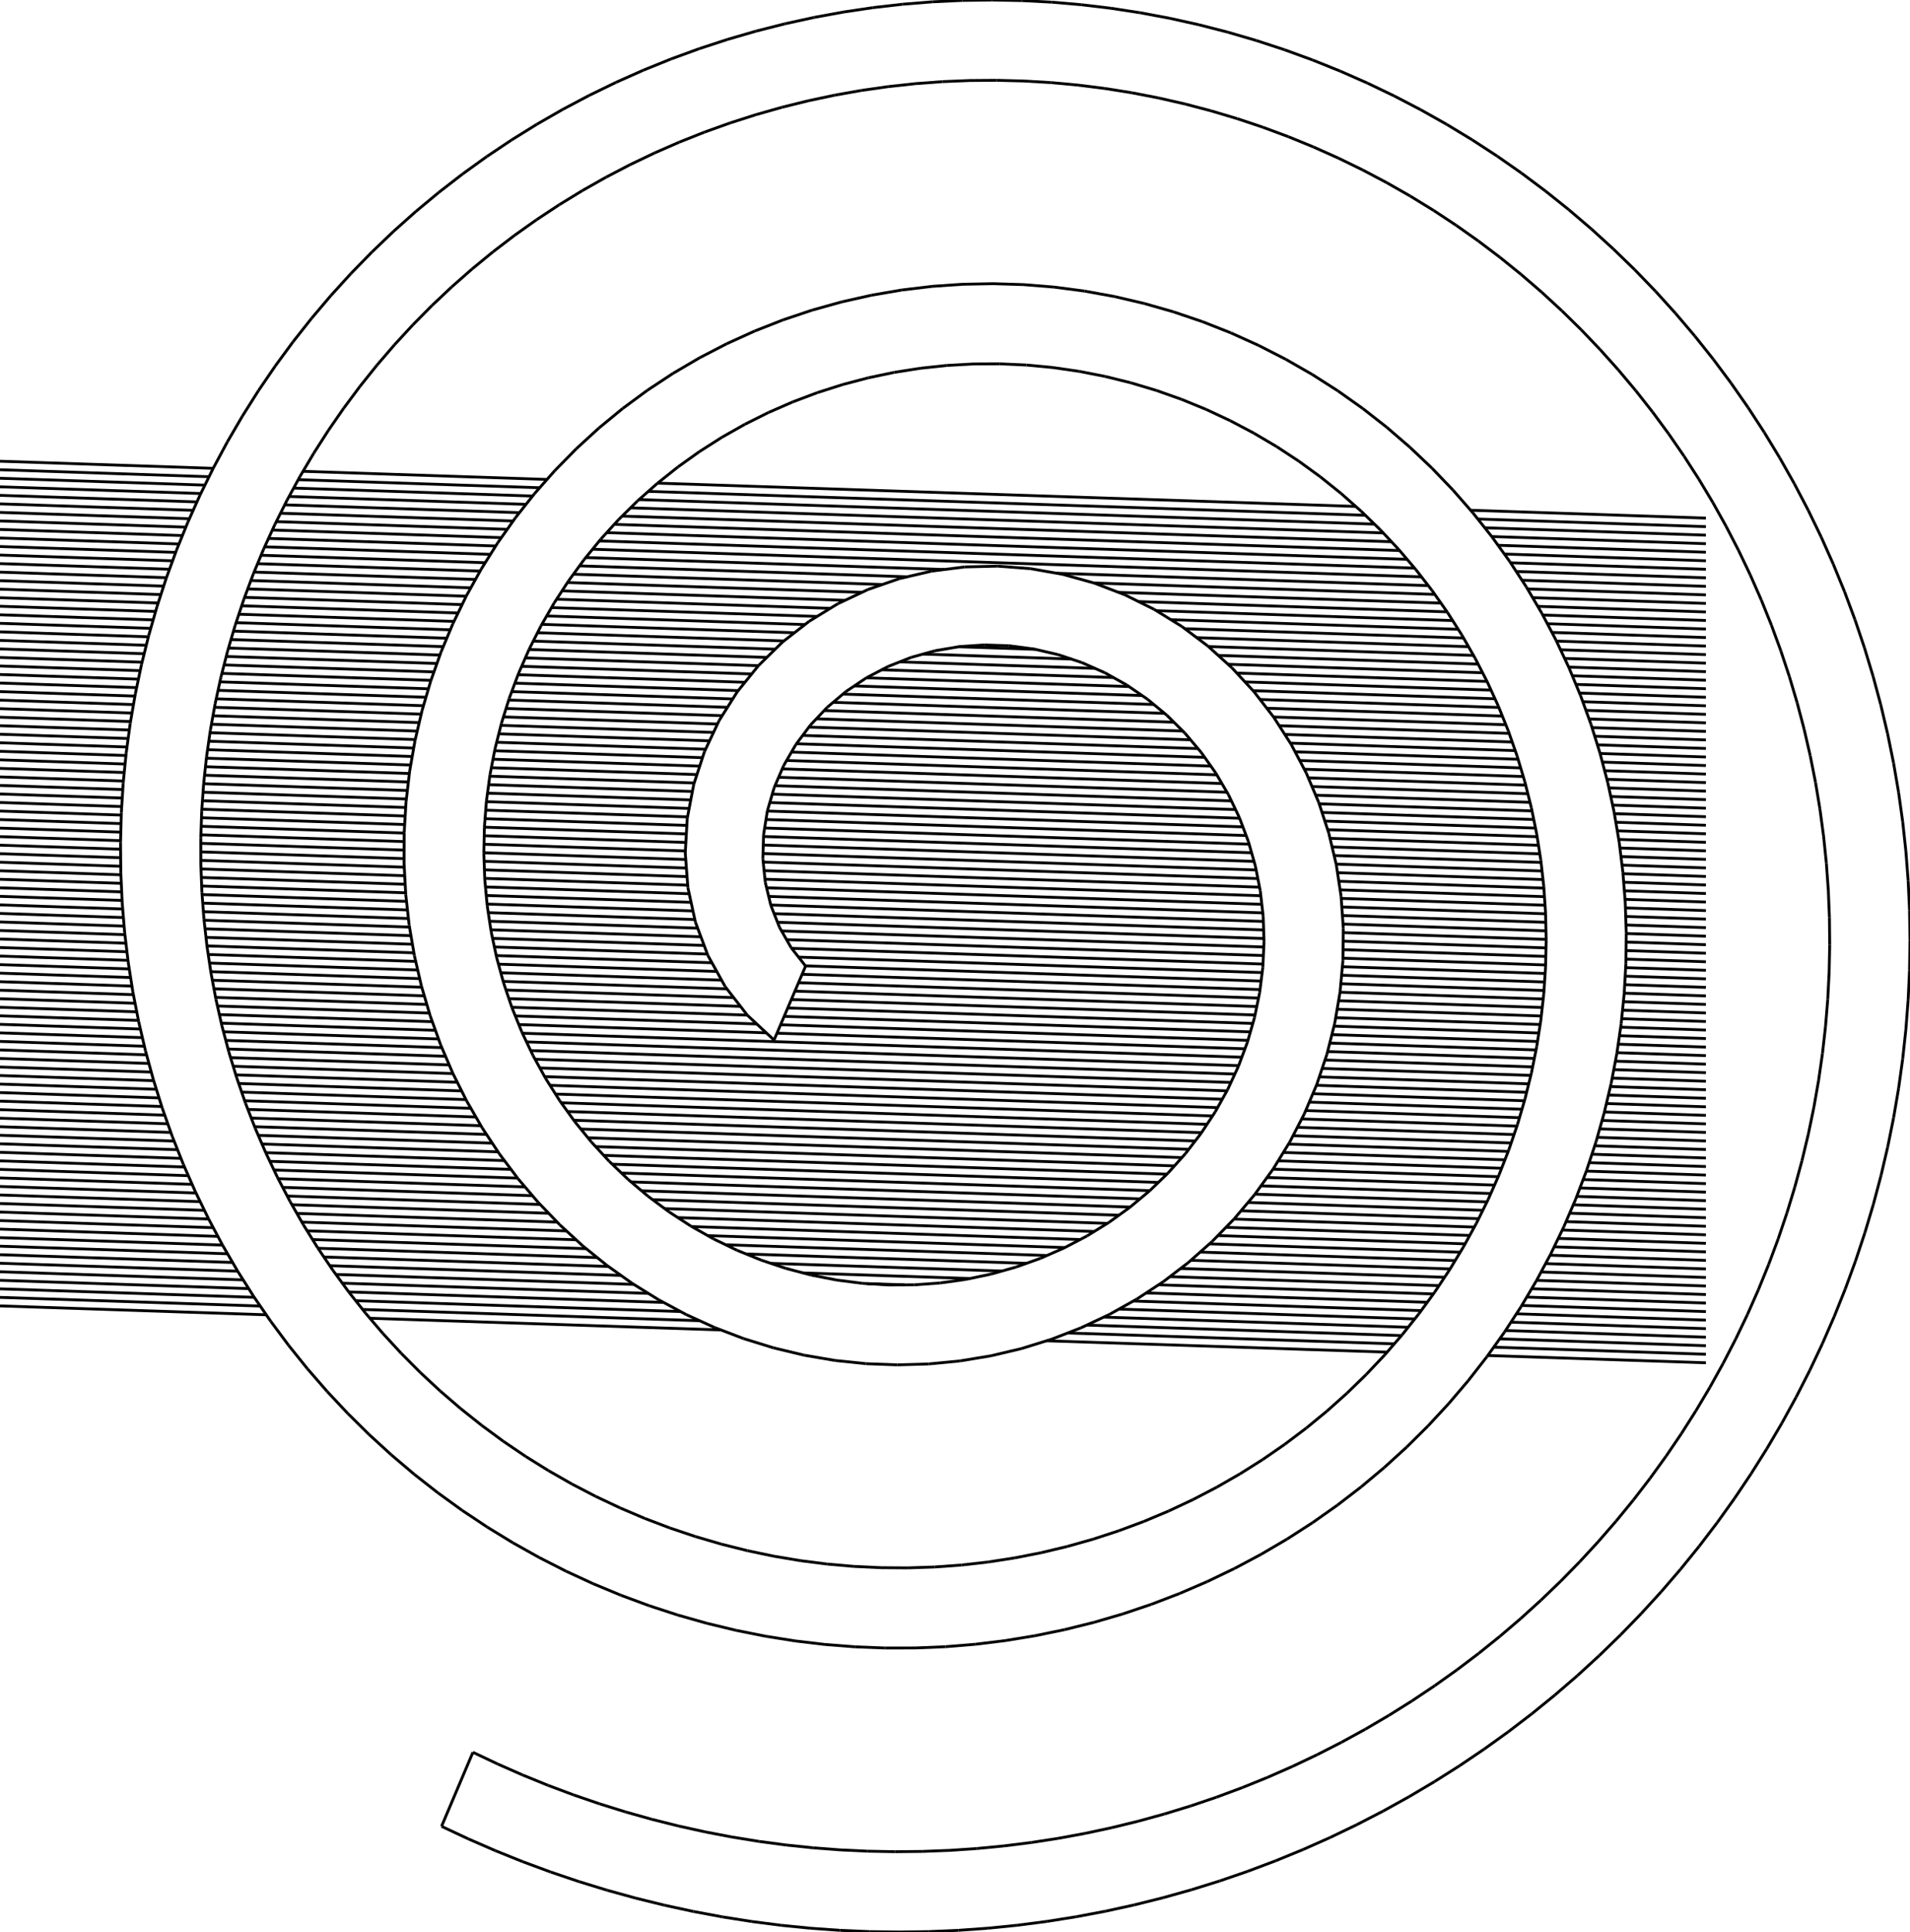 <svg viewBox="-300 -362.169 671.782 679.319" xmlns="http://www.w3.org/2000/svg">
<line stroke="black" x1="325.424" x2="322.083" y1="73.414" y2="82.401"/>
<line stroke="black" x1="322.083" x2="318.471" y1="82.401" y2="91.283"/>
<line stroke="black" x1="318.471" x2="314.593" y1="91.283" y2="100.052"/>
<line stroke="black" x1="314.593" x2="310.453" y1="100.052" y2="108.701"/>
<line stroke="black" x1="355.898" x2="358.889" y1="71.324" y2="61.316"/>
<line stroke="black" x1="352.605" x2="355.898" y1="81.236" y2="71.324"/>
<line stroke="black" x1="349.014" x2="352.605" y1="91.044" y2="81.236"/>
<line stroke="black" x1="345.129" x2="349.014" y1="100.737" y2="91.044"/>
<line stroke="black" x1="340.953" x2="345.129" y1="110.308" y2="100.737"/>
<line stroke="black" x1="366.019" x2="367.773" y1="30.808" y2="20.509"/>
<line stroke="black" x1="363.952" x2="366.019" y1="41.049" y2="30.808"/>
<line stroke="black" x1="361.574" x2="363.952" y1="51.222" y2="41.049"/>
<line stroke="black" x1="358.889" x2="361.574" y1="61.316" y2="51.222"/>
<line stroke="black" x1="315.872" x2="321.432" y1="156.038" y2="147.202"/>
<line stroke="black" x1="310.05" x2="315.872" y1="164.702" y2="156.038"/>
<line stroke="black" x1="303.973" x2="310.05" y1="173.188" y2="164.702"/>
<line stroke="black" x1="291.349" x2="285.961" y1="141.944" y2="149.88"/>
<line stroke="black" x1="285.961" x2="280.338" y1="149.88" y2="157.652"/>
<line stroke="black" x1="280.338" x2="274.485" y1="157.652" y2="165.252"/>
<line stroke="black" x1="274.485" x2="268.408" y1="165.252" y2="172.676"/>
<line stroke="black" x1="336.49" x2="340.953" y1="119.749" y2="110.308"/>
<line stroke="black" x1="321.432" x2="326.725" y1="147.202" y2="138.204"/>
<line stroke="black" x1="326.725" x2="331.746" y1="138.204" y2="129.05"/>
<line stroke="black" x1="331.746" x2="336.49" y1="129.05" y2="119.749"/>
<line stroke="black" x1="310.453" x2="306.054" y1="108.701" y2="117.223"/>
<line stroke="black" x1="306.054" x2="301.4" y1="117.223" y2="125.608"/>
<line stroke="black" x1="301.4" x2="296.497" y1="125.608" y2="133.851"/>
<line stroke="black" x1="296.497" x2="291.349" y1="133.851" y2="141.944"/>
<line stroke="black" x1="343.445" x2="343.542" y1="-39.524" y2="-29.944"/>
<line stroke="black" x1="343.542" x2="343.345" y1="-29.944" y2="-20.365"/>
<line stroke="black" x1="343.345" x2="342.853" y1="-20.365" y2="-10.796"/>
<line stroke="black" x1="342.853" x2="342.068" y1="-10.796" y2="-1.246"/>
<line stroke="black" x1="270.804" x2="269.501" y1="-55.476" y2="-66.066"/>
<line stroke="black" x1="343.054" x2="343.445" y1="-49.096" y2="-39.524"/>
<line stroke="black" x1="342.367" x2="343.054" y1="-58.65" y2="-49.096"/>
<line stroke="black" x1="341.385" x2="342.367" y1="-68.178" y2="-58.65"/>
<line stroke="black" x1="342.068" x2="340.991" y1="-1.246" y2="8.276"/>
<line stroke="black" x1="340.991" x2="339.623" y1="8.276" y2="17.761"/>
<line stroke="black" x1="339.623" x2="337.966" y1="17.761" y2="27.201"/>
<line stroke="black" x1="337.966" x2="336.022" y1="27.201" y2="36.587"/>
<line stroke="black" x1="336.022" x2="333.794" y1="36.587" y2="45.909"/>
<line stroke="black" x1="333.794" x2="331.282" y1="45.909" y2="55.16"/>
<line stroke="black" x1="331.282" x2="328.492" y1="55.16" y2="64.331"/>
<line stroke="black" x1="328.492" x2="325.424" y1="64.331" y2="73.414"/>
<line stroke="black" x1="370.334" x2="371.137" y1="-0.229" y2="-10.649"/>
<line stroke="black" x1="369.212" x2="370.334" y1="10.16" y2="-0.229"/>
<line stroke="black" x1="367.773" x2="369.212" y1="20.509" y2="10.16"/>
<line stroke="black" x1="371.782" x2="371.622" y1="-31.539" y2="-41.989"/>
<line stroke="black" x1="371.62" x2="371.782" y1="-21.088" y2="-31.539"/>
<line stroke="black" x1="371.622" x2="371.14" y1="-41.989" y2="-52.431"/>
<line stroke="black" x1="371.137" x2="371.62" y1="-10.649" y2="-21.088"/>
<line stroke="black" x1="367.764" x2="365.997" y1="-83.602" y2="-93.907"/>
<line stroke="black" x1="371.14" x2="370.337" y1="-52.431" y2="-62.854"/>
<line stroke="black" x1="370.337" x2="369.211" y1="-62.854" y2="-73.248"/>
<line stroke="black" x1="369.211" x2="367.764" y1="-73.248" y2="-83.602"/>
<line stroke="black" x1="352.406" x2="348.752" y1="-144.348" y2="-154.149"/>
<line stroke="black" x1="365.997" x2="363.911" y1="-93.907" y2="-104.154"/>
<line stroke="black" x1="355.752" x2="352.406" y1="-134.438" y2="-144.348"/>
<line stroke="black" x1="363.911" x2="361.506" y1="-104.154" y2="-114.331"/>
<line stroke="black" x1="358.786" x2="355.752" y1="-124.429" y2="-134.438"/>
<line stroke="black" x1="361.506" x2="358.786" y1="-114.331" y2="-124.429"/>
<line stroke="black" x1="269.956" x2="277.222" y1="212.696" y2="205.207"/>
<line stroke="black" x1="241.975" x2="234.866" y1="200.475" y2="206.921"/>
<line stroke="black" x1="277.222" x2="284.263" y1="205.207" y2="197.505"/>
<line stroke="black" x1="248.89" x2="241.975" y1="193.821" y2="200.475"/>
<line stroke="black" x1="284.263" x2="291.073" y1="197.505" y2="189.597"/>
<line stroke="black" x1="291.073" x2="297.645" y1="189.597" y2="181.489"/>
<line stroke="black" x1="297.645" x2="303.973" y1="181.489" y2="173.188"/>
<line stroke="black" x1="255.605" x2="248.89" y1="186.967" y2="193.821"/>
<line stroke="black" x1="262.113" x2="255.605" y1="179.916" y2="186.967"/>
<line stroke="black" x1="268.408" x2="262.113" y1="172.676" y2="179.916"/>
<line stroke="black" x1="271.98" x2="300" y1="-33.934" y2="-33"/>
<line stroke="black" x1="271.773" x2="300" y1="-21.941" y2="-21"/>
<line stroke="black" x1="271.877" x2="300" y1="-24.937" y2="-24"/>
<line stroke="black" x1="271.946" x2="300" y1="-30.935" y2="-30"/>
<line stroke="black" x1="271.911" x2="300" y1="-27.936" y2="-27"/>
<line stroke="black" x1="271.861" x2="271.983" y1="-23.518" y2="-34.18"/>
<line stroke="black" x1="271.438" x2="300" y1="-15.952" y2="-15"/>
<line stroke="black" x1="271.605" x2="300" y1="-18.946" y2="-18"/>
<line stroke="black" x1="271.266" x2="271.861" y1="-12.873" y2="-23.518"/>
<line stroke="black" x1="271.631" x2="270.804" y1="-44.84" y2="-55.476"/>
<line stroke="black" x1="271.983" x2="271.631" y1="-34.18" y2="-44.84"/>
<line stroke="black" x1="271.311" x2="300" y1="-48.956" y2="-48"/>
<line stroke="black" x1="271.077" x2="300" y1="-51.964" y2="-51"/>
<line stroke="black" x1="270.843" x2="300" y1="-54.972" y2="-54"/>
<line stroke="black" x1="270.495" x2="300" y1="-57.983" y2="-57"/>
<line stroke="black" x1="249.481" x2="300" y1="70.316" y2="72"/>
<line stroke="black" x1="248.058" x2="300" y1="73.269" y2="75"/>
<line stroke="black" x1="246.636" x2="300" y1="76.221" y2="78"/>
<line stroke="black" x1="245.395" x2="250.014" y1="78.795" y2="69.208"/>
<line stroke="black" x1="229.138" x2="234.947" y1="106.237" y2="97.327"/>
<line stroke="black" x1="233.349" x2="300" y1="99.778" y2="102"/>
<line stroke="black" x1="231.435" x2="300" y1="102.714" y2="105"/>
<line stroke="black" x1="229.521" x2="300" y1="105.651" y2="108"/>
<line stroke="black" x1="245.193" x2="300" y1="79.173" y2="81"/>
<line stroke="black" x1="243.614" x2="300" y1="82.12" y2="84"/>
<line stroke="black" x1="240.369" x2="245.395" y1="88.174" y2="78.795"/>
<line stroke="black" x1="234.947" x2="240.369" y1="97.327" y2="88.174"/>
<line stroke="black" x1="242.034" x2="300" y1="85.068" y2="87"/>
<line stroke="black" x1="240.454" x2="300" y1="88.015" y2="90"/>
<line stroke="black" x1="238.72" x2="300" y1="90.957" y2="93"/>
<line stroke="black" x1="236.977" x2="300" y1="93.899" y2="96"/>
<line stroke="black" x1="235.234" x2="300" y1="96.841" y2="99"/>
<line stroke="black" x1="227.463" x2="300" y1="108.582" y2="111"/>
<line stroke="black" x1="225.37" x2="300" y1="111.512" y2="114"/>
<line stroke="black" x1="223.277" x2="300" y1="114.443" y2="117"/>
<line stroke="black" x1="222.957" x2="229.138" y1="114.891" y2="106.237"/>
<line stroke="black" x1="255.697" x2="300" y1="55.523" y2="57"/>
<line stroke="black" x1="254.574" x2="300" y1="58.486" y2="60"/>
<line stroke="black" x1="253.35" x2="300" y1="61.445" y2="63"/>
<line stroke="black" x1="257.992" x2="261.332" y1="49.473" y2="39.362"/>
<line stroke="black" x1="260.892" x2="300" y1="40.696" y2="42"/>
<line stroke="black" x1="259.911" x2="300" y1="43.664" y2="45"/>
<line stroke="black" x1="258.931" x2="300" y1="46.631" y2="48"/>
<line stroke="black" x1="233.721" x2="230.675" y1="33.228" y2="42.139"/>
<line stroke="black" x1="264.302" x2="300" y1="28.81" y2="30"/>
<line stroke="black" x1="263.475" x2="300" y1="31.783" y2="33"/>
<line stroke="black" x1="261.795" x2="300" y1="37.726" y2="39"/>
<line stroke="black" x1="262.635" x2="300" y1="34.755" y2="36"/>
<line stroke="black" x1="261.332" x2="264.23" y1="39.362" y2="29.113"/>
<line stroke="black" x1="254.216" x2="257.992" y1="59.428" y2="49.473"/>
<line stroke="black" x1="257.944" x2="300" y1="49.598" y2="51"/>
<line stroke="black" x1="256.821" x2="300" y1="52.561" y2="54"/>
<line stroke="black" x1="230.675" x2="227.245" y1="42.139" y2="50.91"/>
<line stroke="black" x1="227.245" x2="223.438" y1="50.91" y2="59.527"/>
<line stroke="black" x1="252.079" x2="300" y1="64.403" y2="66"/>
<line stroke="black" x1="250.808" x2="300" y1="67.36" y2="69"/>
<line stroke="black" x1="250.014" x2="254.216" y1="69.208" y2="59.428"/>
<line stroke="black" x1="223.438" x2="219.263" y1="59.527" y2="67.973"/>
<line stroke="black" x1="266.678" x2="268.67" y1="18.746" y2="8.279"/>
<line stroke="black" x1="268.164" x2="300" y1="10.939" y2="12"/>
<line stroke="black" x1="267.597" x2="300" y1="13.92" y2="15"/>
<line stroke="black" x1="267.029" x2="300" y1="16.901" y2="18"/>
<line stroke="black" x1="266.41" x2="300" y1="19.88" y2="21"/>
<line stroke="black" x1="265.708" x2="300" y1="22.857" y2="24"/>
<line stroke="black" x1="268.67" x2="270.201" y1="8.279" y2="-2.267"/>
<line stroke="black" x1="270.017" x2="300" y1="-0.999" y2="0"/>
<line stroke="black" x1="269.584" x2="300" y1="1.986" y2="3"/>
<line stroke="black" x1="269.15" x2="300" y1="4.972" y2="6"/>
<line stroke="black" x1="268.717" x2="300" y1="7.957" y2="9"/>
<line stroke="black" x1="270.974" x2="300" y1="-9.968" y2="-9"/>
<line stroke="black" x1="270.674" x2="300" y1="-6.978" y2="-6"/>
<line stroke="black" x1="270.374" x2="300" y1="-3.988" y2="-3"/>
<line stroke="black" x1="265.005" x2="300" y1="25.833" y2="27"/>
<line stroke="black" x1="264.23" x2="266.678" y1="29.113" y2="18.746"/>
<line stroke="black" x1="270.201" x2="271.266" y1="-2.267" y2="-12.873"/>
<line stroke="black" x1="271.27" x2="300" y1="-12.958" y2="-12"/>
<line stroke="black" x1="243.608" x2="243.816" y1="-41.008" y2="-31.607"/>
<line stroke="black" x1="242.981" x2="243.608" y1="-50.388" y2="-41.008"/>
<line stroke="black" x1="271.892" x2="300" y1="-36.937" y2="-36"/>
<line stroke="black" x1="271.793" x2="300" y1="-39.94" y2="-39"/>
<line stroke="black" x1="271.694" x2="300" y1="-42.944" y2="-42"/>
<line stroke="black" x1="271.545" x2="300" y1="-45.949" y2="-45"/>
<line stroke="black" x1="243.816" x2="243.607" y1="-31.607" y2="-22.205"/>
<line stroke="black" x1="243.607" x2="242.981" y1="-22.205" y2="-12.819"/>
<line stroke="black" x1="242.981" x2="241.942" y1="-12.819" y2="-3.468"/>
<line stroke="black" x1="241.942" x2="240.492" y1="-3.468" y2="5.83"/>
<line stroke="black" x1="240.492" x2="238.636" y1="5.83" y2="15.057"/>
<line stroke="black" x1="238.636" x2="236.377" y1="15.057" y2="24.195"/>
<line stroke="black" x1="236.377" x2="233.721" y1="24.195" y2="33.228"/>
<line stroke="black" x1="308.837" x2="302.58" y1="-227.48" y2="-235.87"/>
<line stroke="black" x1="331.114" x2="325.968" y1="-192.07" y2="-201.181"/>
<line stroke="black" x1="325.968" x2="320.537" y1="-201.181" y2="-210.126"/>
<line stroke="black" x1="320.537" x2="314.825" y1="-210.126" y2="-218.895"/>
<line stroke="black" x1="314.825" x2="308.837" y1="-218.895" y2="-227.48"/>
<line stroke="black" x1="340.53" x2="335.969" y1="-173.385" y2="-182.801"/>
<line stroke="black" x1="302.432" x2="307.093" y1="-185.495" y2="-177.136"/>
<line stroke="black" x1="335.969" x2="331.114" y1="-182.801" y2="-192.07"/>
<line stroke="black" x1="297.51" x2="302.432" y1="-193.701" y2="-185.495"/>
<line stroke="black" x1="302.58" x2="296.058" y1="-235.87" y2="-244.058"/>
<line stroke="black" x1="292.331" x2="297.51" y1="-201.748" y2="-193.701"/>
<line stroke="black" x1="270.125" x2="300" y1="-60.996" y2="-60"/>
<line stroke="black" x1="269.754" x2="300" y1="-64.008" y2="-63"/>
<line stroke="black" x1="269.339" x2="300" y1="-67.022" y2="-66"/>
<line stroke="black" x1="268.83" x2="300" y1="-70.039" y2="-69"/>
<line stroke="black" x1="267.723" x2="265.473" y1="-76.589" y2="-87.024"/>
<line stroke="black" x1="269.501" x2="267.723" y1="-66.066" y2="-76.589"/>
<line stroke="black" x1="268.32" x2="300" y1="-73.056" y2="-72"/>
<line stroke="black" x1="267.81" x2="300" y1="-76.073" y2="-75"/>
<line stroke="black" x1="267.183" x2="300" y1="-79.094" y2="-78"/>
<line stroke="black" x1="266.531" x2="300" y1="-82.116" y2="-81"/>
<line stroke="black" x1="265.473" x2="262.753" y1="-87.024" y2="-97.349"/>
<line stroke="black" x1="265.88" x2="300" y1="-85.137" y2="-84"/>
<line stroke="black" x1="265.173" x2="300" y1="-88.161" y2="-87"/>
<line stroke="black" x1="264.376" x2="300" y1="-91.187" y2="-90"/>
<line stroke="black" x1="263.578" x2="300" y1="-94.214" y2="-93"/>
<line stroke="black" x1="262.781" x2="300" y1="-97.241" y2="-96"/>
<line stroke="black" x1="261.839" x2="300" y1="-100.272" y2="-99"/>
<line stroke="black" x1="260.891" x2="300" y1="-103.304" y2="-102"/>
<line stroke="black" x1="259.943" x2="300" y1="-106.335" y2="-105"/>
<line stroke="black" x1="259.566" x2="255.919" y1="-107.542" y2="-117.581"/>
<line stroke="black" x1="262.753" x2="259.566" y1="-97.349" y2="-107.542"/>
<line stroke="black" x1="258.902" x2="300" y1="-109.37" y2="-108"/>
<line stroke="black" x1="257.799" x2="300" y1="-112.407" y2="-111"/>
<line stroke="black" x1="256.695" x2="300" y1="-115.443" y2="-114"/>
<line stroke="black" x1="255.544" x2="300" y1="-118.482" y2="-117"/>
<line stroke="black" x1="238.594" x2="240.473" y1="-78.219" y2="-69.013"/>
<line stroke="black" x1="236.303" x2="238.594" y1="-87.329" y2="-78.219"/>
<line stroke="black" x1="233.601" x2="236.303" y1="-96.324" y2="-87.329"/>
<line stroke="black" x1="230.495" x2="233.601" y1="-105.186" y2="-96.324"/>
<line stroke="black" x1="226.989" x2="230.495" y1="-113.895" y2="-105.186"/>
<line stroke="black" x1="223.089" x2="226.989" y1="-122.433" y2="-113.895"/>
<line stroke="black" x1="255.919" x2="251.816" y1="-117.581" y2="-127.446"/>
<line stroke="black" x1="218.803" x2="223.089" y1="-130.781" y2="-122.433"/>
<line stroke="black" x1="254.279" x2="300" y1="-121.524" y2="-120"/>
<line stroke="black" x1="253.014" x2="300" y1="-124.566" y2="-123"/>
<line stroke="black" x1="251.739" x2="300" y1="-127.609" y2="-126"/>
<line stroke="black" x1="250.305" x2="300" y1="-130.657" y2="-129"/>
<line stroke="black" x1="251.816" x2="247.265" y1="-127.446" y2="-137.115"/>
<line stroke="black" x1="248.87" x2="300" y1="-133.704" y2="-132"/>
<line stroke="black" x1="247.435" x2="300" y1="-136.752" y2="-135"/>
<line stroke="black" x1="245.844" x2="300" y1="-139.805" y2="-138"/>
<line stroke="black" x1="340.109" x2="341.385" y1="-77.671" y2="-68.178"/>
<line stroke="black" x1="338.54" x2="340.109" y1="-87.119" y2="-77.671"/>
<line stroke="black" x1="336.678" x2="338.54" y1="-96.513" y2="-87.119"/>
<line stroke="black" x1="334.526" x2="336.678" y1="-105.844" y2="-96.513"/>
<line stroke="black" x1="247.265" x2="242.273" y1="-137.115" y2="-146.567"/>
<line stroke="black" x1="244.231" x2="300" y1="-142.859" y2="-141"/>
<line stroke="black" x1="242.618" x2="300" y1="-145.913" y2="-144"/>
<line stroke="black" x1="240.857" x2="300" y1="-148.971" y2="-147"/>
<line stroke="black" x1="332.084" x2="334.526" y1="-115.102" y2="-105.844"/>
<line stroke="black" x1="329.355" x2="332.084" y1="-124.28" y2="-115.102"/>
<line stroke="black" x1="326.34" x2="329.355" y1="-133.367" y2="-124.28"/>
<line stroke="black" x1="323.044" x2="326.34" y1="-142.355" y2="-133.367"/>
<line stroke="black" x1="319.467" x2="323.044" y1="-151.235" y2="-142.355"/>
<line stroke="black" x1="242.273" x2="236.849" y1="-146.567" y2="-155.78"/>
<line stroke="black" x1="348.752" x2="344.792" y1="-154.149" y2="-163.831"/>
<line stroke="black" x1="315.614" x2="319.467" y1="-159.998" y2="-151.235"/>
<line stroke="black" x1="311.488" x2="315.614" y1="-168.634" y2="-159.998"/>
<line stroke="black" x1="239.056" x2="300" y1="-152.031" y2="-150"/>
<line stroke="black" x1="237.254" x2="300" y1="-155.092" y2="-153"/>
<line stroke="black" x1="236.849" x2="231.003" y1="-155.78" y2="-164.735"/>
<line stroke="black" x1="235.298" x2="300" y1="-158.157" y2="-156"/>
<line stroke="black" x1="233.296" x2="300" y1="-161.223" y2="-159"/>
<line stroke="black" x1="231.294" x2="300" y1="-164.29" y2="-162"/>
<line stroke="black" x1="231.003" x2="224.747" y1="-164.735" y2="-173.411"/>
<line stroke="black" x1="344.792" x2="340.53" y1="-163.831" y2="-173.385"/>
<line stroke="black" x1="307.093" x2="311.488" y1="-177.136" y2="-168.634"/>
<line stroke="black" x1="229.108" x2="300" y1="-167.363" y2="-165"/>
<line stroke="black" x1="226.892" x2="300" y1="-170.437" y2="-168"/>
<line stroke="black" x1="224.668" x2="300" y1="-173.511" y2="-171"/>
<line stroke="black" x1="222.219" x2="300" y1="-176.593" y2="-174"/>
<line stroke="black" x1="219.771" x2="300" y1="-179.674" y2="-177"/>
<line stroke="black" x1="224.747" x2="218.092" y1="-173.411" y2="-181.788"/>
<line stroke="black" x1="217.244" x2="300" y1="-182.759" y2="-180"/>
<line stroke="black" x1="282.248" x2="274.972" y1="-259.793" y2="-267.322"/>
<line stroke="black" x1="289.279" x2="282.248" y1="-252.035" y2="-259.793"/>
<line stroke="black" x1="286.9" x2="292.331" y1="-209.626" y2="-201.748"/>
<line stroke="black" x1="296.058" x2="289.279" y1="-244.058" y2="-252.035"/>
<line stroke="black" x1="281.222" x2="286.9" y1="-217.327" y2="-209.626"/>
<line stroke="black" x1="275.304" x2="281.222" y1="-224.843" y2="-217.327"/>
<line stroke="black" x1="269.149" x2="275.304" y1="-232.166" y2="-224.843"/>
<line stroke="black" x1="262.764" x2="269.149" y1="-239.289" y2="-232.166"/>
<line stroke="black" x1="256.156" x2="262.764" y1="-246.205" y2="-239.289"/>
<line stroke="black" x1="243.566" x2="235.178" y1="-295" y2="-301.272"/>
<line stroke="black" x1="274.972" x2="267.459" y1="-267.322" y2="-274.615"/>
<line stroke="black" x1="267.459" x2="259.715" y1="-274.615" y2="-281.664"/>
<line stroke="black" x1="259.715" x2="251.748" y1="-281.664" y2="-288.462"/>
<line stroke="black" x1="251.748" x2="243.566" y1="-288.462" y2="-295"/>
<line stroke="black" x1="249.331" x2="256.156" y1="-252.904" y2="-246.205"/>
<line stroke="black" x1="242.294" x2="249.331" y1="-259.382" y2="-252.904"/>
<line stroke="black" x1="235.055" x2="242.294" y1="-265.629" y2="-259.382"/>
<line stroke="black" x1="132.921" x2="122.941" y1="-245.123" y2="-249.061"/>
<line stroke="black" x1="122.941" x2="112.778" y1="-249.061" y2="-252.509"/>
<line stroke="black" x1="112.778" x2="102.456" y1="-252.509" y2="-255.458"/>
<line stroke="black" x1="102.456" x2="91.999" y1="-255.458" y2="-257.898"/>
<line stroke="black" x1="142.696" x2="132.921" y1="-240.708" y2="-245.123"/>
<line stroke="black" x1="170.575" x2="161.544" y1="-224.723" y2="-230.494"/>
<line stroke="black" x1="161.544" x2="152.244" y1="-230.494" y2="-235.827"/>
<line stroke="black" x1="152.244" x2="142.696" y1="-235.827" y2="-240.708"/>
<line stroke="black" x1="226.59" x2="217.812" y1="-307.271" y2="-312.989"/>
<line stroke="black" x1="235.178" x2="226.59" y1="-301.272" y2="-307.271"/>
<line stroke="black" x1="227.618" x2="235.055" y1="-271.641" y2="-265.629"/>
<line stroke="black" x1="219.993" x2="227.618" y1="-277.409" y2="-271.641"/>
<line stroke="black" x1="212.186" x2="219.993" y1="-282.929" y2="-277.409"/>
<line stroke="black" x1="179.318" x2="170.575" y1="-218.528" y2="-224.723"/>
<line stroke="black" x1="187.755" x2="179.318" y1="-211.927" y2="-218.528"/>
<line stroke="black" x1="195.866" x2="187.755" y1="-204.934" y2="-211.927"/>
<line stroke="black" x1="218.092" x2="211.05" y1="-181.788" y2="-189.847"/>
<line stroke="black" x1="211.05" x2="203.637" y1="-189.847" y2="-197.569"/>
<line stroke="black" x1="203.637" x2="195.866" y1="-197.569" y2="-204.934"/>
<line stroke="black" x1="91.999" x2="81.431" y1="-257.898" y2="-259.822"/>
<line stroke="black" x1="81.431" x2="70.779" y1="-259.822" y2="-261.221"/>
<line stroke="black" x1="70.304" x2="79.548" y1="-232.941" y2="-231.6"/>
<line stroke="black" x1="190.429" x2="180.982" y1="-328.399" y2="-332.934"/>
<line stroke="black" x1="217.812" x2="208.854" y1="-312.989" y2="-318.421"/>
<line stroke="black" x1="208.854" x2="199.723" y1="-318.421" y2="-323.559"/>
<line stroke="black" x1="199.723" x2="190.429" y1="-323.559" y2="-328.399"/>
<line stroke="black" x1="204.206" x2="212.186" y1="-288.193" y2="-282.929"/>
<line stroke="black" x1="196.06" x2="204.206" y1="-293.195" y2="-288.193"/>
<line stroke="black" x1="187.757" x2="196.06" y1="-297.931" y2="-293.195"/>
<line stroke="black" x1="179.305" x2="187.757" y1="-302.394" y2="-297.931"/>
<line stroke="black" x1="180.982" x2="171.392" y1="-332.934" y2="-337.16"/>
<line stroke="black" x1="171.392" x2="161.668" y1="-337.16" y2="-341.07"/>
<line stroke="black" x1="161.668" x2="151.82" y1="-341.07" y2="-344.661"/>
<line stroke="black" x1="170.713" x2="179.305" y1="-306.58" y2="-302.394"/>
<line stroke="black" x1="161.99" x2="170.713" y1="-310.484" y2="-306.58"/>
<line stroke="black" x1="153.145" x2="161.99" y1="-314.1" y2="-310.484"/>
<line stroke="black" x1="144.187" x2="153.145" y1="-317.426" y2="-314.1"/>
<line stroke="black" x1="121.641" x2="111.404" y1="-353.471" y2="-355.742"/>
<line stroke="black" x1="151.82" x2="141.859" y1="-344.661" y2="-347.927"/>
<line stroke="black" x1="141.859" x2="131.796" y1="-347.927" y2="-350.865"/>
<line stroke="black" x1="131.796" x2="121.641" y1="-350.865" y2="-353.471"/>
<line stroke="black" x1="135.126" x2="144.187" y1="-320.456" y2="-317.426"/>
<line stroke="black" x1="125.972" x2="135.126" y1="-323.187" y2="-320.456"/>
<line stroke="black" x1="116.733" x2="125.972" y1="-325.616" y2="-323.187"/>
<line stroke="black" x1="107.419" x2="116.733" y1="-327.74" y2="-325.616"/>
<line stroke="black" x1="111.404" x2="101.098" y1="-355.742" y2="-357.674"/>
<line stroke="black" x1="101.098" x2="90.732" y1="-357.674" y2="-359.264"/>
<line stroke="black" x1="90.732" x2="80.319" y1="-359.264" y2="-360.511"/>
<line stroke="black" x1="98.042" x2="107.419" y1="-329.555" y2="-327.74"/>
<line stroke="black" x1="88.611" x2="98.042" y1="-331.059" y2="-329.555"/>
<line stroke="black" x1="79.135" x2="88.611" y1="-332.251" y2="-331.059"/>
<line stroke="black" x1="69.627" x2="79.135" y1="-333.128" y2="-332.251"/>
<line stroke="black" x1="156.851" x2="164.424" y1="-199.991" y2="-194.483"/>
<line stroke="black" x1="115.559" x2="124.214" y1="-221.757" y2="-218.212"/>
<line stroke="black" x1="149.027" x2="156.851" y1="-205.13" y2="-199.991"/>
<line stroke="black" x1="124.214" x2="132.69" y1="-218.212" y2="-214.253"/>
<line stroke="black" x1="140.967" x2="149.027" y1="-209.888" y2="-205.13"/>
<line stroke="black" x1="132.69" x2="140.967" y1="-214.253" y2="-209.888"/>
<line stroke="black" x1="61.007" x2="70.304" y1="-233.822" y2="-232.941"/>
<line stroke="black" x1="106.744" x2="115.559" y1="-224.876" y2="-221.757"/>
<line stroke="black" x1="97.79" x2="106.744" y1="-227.561" y2="-224.876"/>
<line stroke="black" x1="88.717" x2="97.79" y1="-229.805" y2="-227.561"/>
<line stroke="black" x1="79.548" x2="88.717" y1="-231.6" y2="-229.805"/>
<line stroke="black" x1="49.322" x2="38.571" y1="-262.426" y2="-262.224"/>
<line stroke="black" x1="70.779" x2="60.067" y1="-261.221" y2="-262.091"/>
<line stroke="black" x1="51.68" x2="61.007" y1="-234.24" y2="-233.822"/>
<line stroke="black" x1="60.067" x2="49.322" y1="-262.091" y2="-262.426"/>
<line stroke="black" x1="42.346" x2="51.68" y1="-234.193" y2="-234.24"/>
<line stroke="black" x1="38.571" x2="27.839" y1="-262.224" y2="-261.483"/>
<line stroke="black" x1="27.839" x2="17.156" y1="-261.483" y2="-260.201"/>
<line stroke="black" x1="17.156" x2="6.548" y1="-260.201" y2="-258.38"/>
<line stroke="black" x1="6.548" x2="-3.957" y1="-258.38" y2="-256.022"/>
<line stroke="black" x1="-44.393" x2="-53.968" y1="-241.311" y2="-236.349"/>
<line stroke="black" x1="-34.577" x2="-44.393" y1="-245.767" y2="-241.311"/>
<line stroke="black" x1="-3.957" x2="-14.332" y1="-256.022" y2="-253.13"/>
<line stroke="black" x1="-14.332" x2="-24.548" y1="-253.13" y2="-249.71"/>
<line stroke="black" x1="-24.548" x2="-34.577" y1="-249.71" y2="-245.767"/>
<line stroke="black" x1="33.03" x2="42.346" y1="-233.679" y2="-234.193"/>
<line stroke="black" x1="23.753" x2="33.03" y1="-232.697" y2="-233.679"/>
<line stroke="black" x1="14.54" x2="23.753" y1="-231.248" y2="-232.697"/>
<line stroke="black" x1="-63.275" x2="-72.286" y1="-230.894" y2="-224.957"/>
<line stroke="black" x1="-53.968" x2="-63.275" y1="-236.349" y2="-230.894"/>
<line stroke="black" x1="5.415" x2="14.54" y1="-229.336" y2="-231.248"/>
<line stroke="black" x1="-3.599" x2="5.415" y1="-226.961" y2="-229.336"/>
<line stroke="black" x1="-12.477" x2="-3.599" y1="-224.131" y2="-226.961"/>
<line stroke="black" x1="-72.286" x2="-80.976" y1="-224.957" y2="-218.552"/>
<line stroke="black" x1="-21.195" x2="-12.477" y1="-220.849" y2="-224.131"/>
<line stroke="black" x1="-29.73" x2="-21.195" y1="-217.124" y2="-220.849"/>
<line stroke="black" x1="-38.059" x2="-29.73" y1="-212.963" y2="-217.124"/>
<line stroke="black" x1="-46.158" x2="-38.059" y1="-208.377" y2="-212.963"/>
<line stroke="black" x1="80.319" x2="69.869" y1="-360.511" y2="-361.411"/>
<line stroke="black" x1="69.869" x2="59.394" y1="-361.411" y2="-361.965"/>
<line stroke="black" x1="59.394" x2="48.905" y1="-361.965" y2="-362.169"/>
<line stroke="black" x1="48.905" x2="38.415" y1="-362.169" y2="-362.024"/>
<line stroke="black" x1="-3.332" x2="-13.656" y1="-357.942" y2="-356.049"/>
<line stroke="black" x1="7.049" x2="-3.332" y1="-359.487" y2="-357.942"/>
<line stroke="black" x1="38.415" x2="27.934" y1="-362.024" y2="-361.529"/>
<line stroke="black" x1="27.934" x2="17.475" y1="-361.529" y2="-360.683"/>
<line stroke="black" x1="17.475" x2="7.049" y1="-360.683" y2="-359.487"/>
<line stroke="black" x1="-64.008" x2="-73.743" y1="-341.421" y2="-337.482"/>
<line stroke="black" x1="-13.656" x2="-23.911" y1="-356.049" y2="-353.808"/>
<line stroke="black" x1="-54.146" x2="-64.008" y1="-345.026" y2="-341.421"/>
<line stroke="black" x1="-23.911" x2="-34.085" y1="-353.808" y2="-351.223"/>
<line stroke="black" x1="-44.167" x2="-54.146" y1="-348.294" y2="-345.026"/>
<line stroke="black" x1="-34.085" x2="-44.167" y1="-351.223" y2="-348.294"/>
<line stroke="black" x1="-43.246" x2="-34.162" y1="-318.926" y2="-321.839"/>
<line stroke="black" x1="-52.226" x2="-43.246" y1="-315.707" y2="-318.926"/>
<line stroke="black" x1="-61.09" x2="-52.226" y1="-312.186" y2="-315.707"/>
<line stroke="black" x1="60.095" x2="69.627" y1="-333.689" y2="-333.128"/>
<line stroke="black" x1="50.55" x2="60.095" y1="-333.933" y2="-333.689"/>
<line stroke="black" x1="41.004" x2="50.55" y1="-333.859" y2="-333.933"/>
<line stroke="black" x1="31.466" x2="41.004" y1="-333.466" y2="-333.859"/>
<line stroke="black" x1="-83.339" x2="-92.785" y1="-333.213" y2="-328.619"/>
<line stroke="black" x1="-73.743" x2="-83.339" y1="-337.482" y2="-333.213"/>
<line stroke="black" x1="21.947" x2="31.466" y1="-332.754" y2="-333.466"/>
<line stroke="black" x1="12.458" x2="21.947" y1="-331.725" y2="-332.754"/>
<line stroke="black" x1="3.01" x2="12.458" y1="-330.378" y2="-331.725"/>
<line stroke="black" x1="-6.387" x2="3.01" y1="-328.714" y2="-330.378"/>
<line stroke="black" x1="-15.722" x2="-6.387" y1="-326.735" y2="-328.714"/>
<line stroke="black" x1="-24.983" x2="-15.722" y1="-324.443" y2="-326.735"/>
<line stroke="black" x1="-34.162" x2="-24.983" y1="-321.839" y2="-324.443"/>
<line stroke="black" x1="-111.18" x2="-120.107" y1="-318.475" y2="-312.934"/>
<line stroke="black" x1="-69.828" x2="-61.09" y1="-308.365" y2="-312.186"/>
<line stroke="black" x1="-78.43" x2="-69.828" y1="-304.248" y2="-308.365"/>
<line stroke="black" x1="-92.785" x2="-102.069" y1="-328.619" y2="-323.705"/>
<line stroke="black" x1="-102.069" x2="-111.18" y1="-323.705" y2="-318.475"/>
<line stroke="black" x1="-54.003" x2="-46.158" y1="-203.376" y2="-208.377"/>
<line stroke="black" x1="-61.574" x2="-54.003" y1="-197.972" y2="-203.376"/>
<line stroke="black" x1="-68.848" x2="-61.574" y1="-192.178" y2="-197.972"/>
<line stroke="black" x1="-75.802" x2="-68.848" y1="-186.01" y2="-192.178"/>
<line stroke="black" x1="-82.417" x2="-75.802" y1="-179.484" y2="-186.01"/>
<line stroke="black" x1="73.804" x2="62.421" y1="-160.226" y2="-162.23"/>
<line stroke="black" x1="-88.673" x2="-82.417" y1="-172.616" y2="-179.484"/>
<line stroke="black" x1="62.421" x2="50.868" y1="-162.23" y2="-163.109"/>
<line stroke="black" x1="50.868" x2="39.257" y1="-163.109" y2="-162.831"/>
<line stroke="black" x1="39.257" x2="27.704" y1="-162.831" y2="-161.372"/>
<line stroke="black" x1="-93.971" x2="32.117" y1="-166.132" y2="-161.929"/>
<line stroke="black" x1="-96.172" x2="19.08" y1="-163.206" y2="-159.364"/>
<line stroke="black" x1="-98.313" x2="10.366" y1="-160.277" y2="-156.654"/>
<line stroke="black" x1="-100.028" x2="-94.549" y1="-157.931" y2="-165.425"/>
<line stroke="black" x1="-100.408" x2="3.166" y1="-157.347" y2="-153.894"/>
<line stroke="black" x1="105.944" x2="95.658" y1="-147.907" y2="-153.012"/>
<line stroke="black" x1="95.658" x2="84.915" y1="-153.012" y2="-157.137"/>
<line stroke="black" x1="84.915" x2="73.804" y1="-157.137" y2="-160.226"/>
<line stroke="black" x1="-106.025" x2="-12.619" y1="-148.534" y2="-145.421"/>
<line stroke="black" x1="-104.232" x2="-7.977" y1="-151.474" y2="-148.266"/>
<line stroke="black" x1="-102.32" x2="-2.771" y1="-154.411" y2="-151.092"/>
<line stroke="black" x1="159.437" x2="154.146" y1="-90.382" y2="-100.416"/>
<line stroke="black" x1="154.146" x2="148.003" y1="-100.416" y2="-109.973"/>
<line stroke="black" x1="148.003" x2="141.042" y1="-109.973" y2="-118.975"/>
<line stroke="black" x1="141.042" x2="133.303" y1="-118.975" y2="-127.344"/>
<line stroke="black" x1="133.303" x2="124.835" y1="-127.344" y2="-135.004"/>
<line stroke="black" x1="124.835" x2="115.694" y1="-135.004" y2="-141.882"/>
<line stroke="black" x1="115.694" x2="105.944" y1="-141.882" y2="-147.907"/>
<line stroke="black" x1="-24.369" x2="-20.084" y1="-92.993" y2="-100.378"/>
<line stroke="black" x1="-27.731" x2="-24.369" y1="-85.175" y2="-92.993"/>
<line stroke="black" x1="-126.03" x2="-52.923" y1="-98.201" y2="-95.764"/>
<line stroke="black" x1="-126.606" x2="-53.895" y1="-95.22" y2="-92.796"/>
<line stroke="black" x1="-127.182" x2="-54.867" y1="-92.239" y2="-89.829"/>
<line stroke="black" x1="-127.662" x2="-125.905" y1="-89.757" y2="-98.846"/>
<line stroke="black" x1="-127.73" x2="-55.84" y1="-89.258" y2="-86.861"/>
<line stroke="black" x1="163.851" x2="159.437" y1="-79.951" y2="-90.382"/>
<line stroke="black" x1="-30.104" x2="-27.731" y1="-77.033" y2="-85.175"/>
<line stroke="black" x1="-128.135" x2="-56.472" y1="-86.271" y2="-83.882"/>
<line stroke="black" x1="-128.54" x2="-57.043" y1="-83.285" y2="-80.901"/>
<line stroke="black" x1="-128.905" x2="-127.662" y1="-80.587" y2="-89.757"/>
<line stroke="black" x1="-128.928" x2="-57.614" y1="-80.298" y2="-77.92"/>
<line stroke="black" x1="-129.162" x2="-58.185" y1="-77.305" y2="-74.939"/>
<line stroke="black" x1="-129.628" x2="-128.905" y1="-71.365" y2="-80.587"/>
<line stroke="black" x1="-9.045" x2="-2.46" y1="-113.474" y2="-119.027"/>
<line stroke="black" x1="-14.949" x2="-9.045" y1="-107.233" y2="-113.474"/>
<line stroke="black" x1="-118.898" x2="-40.35" y1="-121.963" y2="-119.345"/>
<line stroke="black" x1="-120.007" x2="-42.281" y1="-119" y2="-116.409"/>
<line stroke="black" x1="-121.077" x2="-44.131" y1="-116.036" y2="-113.471"/>
<line stroke="black" x1="-122.004" x2="-45.982" y1="-113.067" y2="-110.533"/>
<line stroke="black" x1="-123.641" x2="-120.88" y1="-107.826" y2="-116.669"/>
<line stroke="black" x1="-125.905" x2="-123.641" y1="-98.846" y2="-107.826"/>
<line stroke="black" x1="-20.084" x2="-14.949" y1="-100.378" y2="-107.233"/>
<line stroke="black" x1="-125.317" x2="-51.831" y1="-101.177" y2="-98.728"/>
<line stroke="black" x1="-124.567" x2="-50.437" y1="-104.152" y2="-101.681"/>
<line stroke="black" x1="-123.817" x2="-49.044" y1="-107.127" y2="-104.635"/>
<line stroke="black" x1="-122.932" x2="-47.651" y1="-110.098" y2="-107.588"/>
<line stroke="black" x1="-113.909" x2="-109.724" y1="-133.839" y2="-142.115"/>
<line stroke="black" x1="-107.721" x2="-16.883" y1="-145.591" y2="-142.563"/>
<line stroke="black" x1="-109.417" x2="-20.582" y1="-142.647" y2="-139.686"/>
<line stroke="black" x1="-110.946" x2="-24.28" y1="-139.698" y2="-136.809"/>
<line stroke="black" x1="-117.632" x2="-113.909" y1="-125.349" y2="-133.839"/>
<line stroke="black" x1="20.463" x2="28.845" y1="-131.03" y2="-133.358"/>
<line stroke="black" x1="12.388" x2="20.463" y1="-127.847" y2="-131.03"/>
<line stroke="black" x1="-115.223" x2="-33.257" y1="-130.841" y2="-128.109"/>
<line stroke="black" x1="-113.927" x2="-30.301" y1="-133.798" y2="-131.01"/>
<line stroke="black" x1="-112.438" x2="-27.336" y1="-136.748" y2="-133.911"/>
<line stroke="black" x1="-2.46" x2="4.716" y1="-119.027" y2="-123.834"/>
<line stroke="black" x1="-117.79" x2="-37.986" y1="-124.926" y2="-122.266"/>
<line stroke="black" x1="4.716" x2="12.388" y1="-123.834" y2="-127.847"/>
<line stroke="black" x1="-116.52" x2="-35.622" y1="-127.884" y2="-125.187"/>
<line stroke="black" x1="-119.046" x2="-111.275" y1="-279.399" y2="-284.92"/>
<line stroke="black" x1="-126.62" x2="-119.046" y1="-273.613" y2="-279.399"/>
<line stroke="black" x1="-120.107" x2="-128.84" y1="-312.934" y2="-307.09"/>
<line stroke="black" x1="-128.84" x2="-137.366" y1="-307.09" y2="-300.948"/>
<line stroke="black" x1="-86.886" x2="-78.43" y1="-299.841" y2="-304.248"/>
<line stroke="black" x1="-95.186" x2="-86.886" y1="-295.147" y2="-299.841"/>
<line stroke="black" x1="-103.319" x2="-95.186" y1="-290.172" y2="-295.147"/>
<line stroke="black" x1="-111.275" x2="-103.319" y1="-284.92" y2="-290.172"/>
<line stroke="black" x1="-161.608" x2="-169.208" y1="-280.802" y2="-273.539"/>
<line stroke="black" x1="-137.366" x2="-145.677" y1="-300.948" y2="-294.514"/>
<line stroke="black" x1="-145.677" x2="-153.761" y1="-294.514" y2="-287.797"/>
<line stroke="black" x1="-153.761" x2="-161.608" y1="-287.797" y2="-280.802"/>
<line stroke="black" x1="-133.99" x2="-126.62" y1="-267.57" y2="-273.613"/>
<line stroke="black" x1="-141.145" x2="-133.99" y1="-261.276" y2="-267.57"/>
<line stroke="black" x1="-148.077" x2="-141.145" y1="-254.738" y2="-261.276"/>
<line stroke="black" x1="-154.777" x2="-148.077" y1="-247.964" y2="-254.738"/>
<line stroke="black" x1="-161.237" x2="-154.777" y1="-240.961" y2="-247.964"/>
<line stroke="black" x1="-167.448" x2="-161.237" y1="-233.738" y2="-240.961"/>
<line stroke="black" x1="-169.208" x2="-176.552" y1="-273.539" y2="-266.016"/>
<line stroke="black" x1="-196.952" x2="-203.178" y1="-241.969" y2="-233.492"/>
<line stroke="black" x1="-176.552" x2="-183.63" y1="-266.016" y2="-258.24"/>
<line stroke="black" x1="-190.433" x2="-196.952" y1="-250.221" y2="-241.969"/>
<line stroke="black" x1="-183.63" x2="-190.433" y1="-258.24" y2="-250.221"/>
<line stroke="black" x1="-220.021" x2="-224.997" y1="-206.817" y2="-197.546"/>
<line stroke="black" x1="-214.72" x2="-220.021" y1="-215.905" y2="-206.817"/>
<line stroke="black" x1="-194.501" x2="-189.648" y1="-194.622" y2="-202.814"/>
<line stroke="black" x1="-189.648" x2="-184.51" y1="-202.814" y2="-210.832"/>
<line stroke="black" x1="-184.51" x2="-179.092" y1="-210.832" y2="-218.664"/>
<line stroke="black" x1="-97.289" x2="-104.862" y1="-204.404" y2="-196.695"/>
<line stroke="black" x1="-196.718" x2="-112.674" y1="-190.557" y2="-187.756"/>
<line stroke="black" x1="-195.111" x2="-110.177" y1="-193.504" y2="-190.673"/>
<line stroke="black" x1="-199.06" x2="-194.501" y1="-186.264" y2="-194.622"/>
<line stroke="black" x1="-193.419" x2="-107.605" y1="-196.447" y2="-193.587"/>
<line stroke="black" x1="-89.319" x2="-97.289" y1="-211.696" y2="-204.404"/>
<line stroke="black" x1="-80.976" x2="-89.319" y1="-218.552" y2="-211.696"/>
<line stroke="black" x1="-209.104" x2="-214.72" y1="-224.801" y2="-215.905"/>
<line stroke="black" x1="-179.092" x2="-173.402" y1="-218.664" y2="-226.303"/>
<line stroke="black" x1="-203.178" x2="-209.104" y1="-233.492" y2="-224.801"/>
<line stroke="black" x1="-173.402" x2="-167.448" y1="-226.303" y2="-233.738"/>
<line stroke="black" x1="-198.326" x2="-114.986" y1="-187.611" y2="-184.833"/>
<line stroke="black" x1="-199.862" x2="-117.298" y1="-184.662" y2="-181.91"/>
<line stroke="black" x1="-201.339" x2="-119.518" y1="-181.711" y2="-178.984"/>
<line stroke="black" x1="-203.321" x2="-199.06" y1="-177.751" y2="-186.264"/>
<line stroke="black" x1="-205.56" x2="-125.649" y1="-172.852" y2="-170.188"/>
<line stroke="black" x1="-204.21" x2="-123.661" y1="-175.807" y2="-173.122"/>
<line stroke="black" x1="-207.278" x2="-203.321" y1="-169.093" y2="-177.751"/>
<line stroke="black" x1="-202.816" x2="-121.59" y1="-178.761" y2="-176.053"/>
<line stroke="black" x1="-208.171" x2="-129.341" y1="-166.939" y2="-164.311"/>
<line stroke="black" x1="-210.924" x2="-207.278" y1="-160.301" y2="-169.093"/>
<line stroke="black" x1="-206.91" x2="-127.495" y1="-169.897" y2="-167.25"/>
<line stroke="black" x1="-214.254" x2="-210.924" y1="-151.385" y2="-160.301"/>
<line stroke="black" x1="-209.398" x2="-131.134" y1="-163.98" y2="-161.371"/>
<line stroke="black" x1="-210.625" x2="-132.768" y1="-161.021" y2="-158.426"/>
<line stroke="black" x1="-211.761" x2="-134.402" y1="-158.059" y2="-155.48"/>
<line stroke="black" x1="-217.265" x2="-214.254" y1="-142.358" y2="-151.385"/>
<line stroke="black" x1="-212.868" x2="-136.028" y1="-155.096" y2="-152.534"/>
<line stroke="black" x1="-213.975" x2="-137.46" y1="-152.133" y2="-149.582"/>
<line stroke="black" x1="-214.994" x2="-138.892" y1="-149.166" y2="-146.63"/>
<line stroke="black" x1="-215.984" x2="-140.324" y1="-146.199" y2="-143.677"/>
<line stroke="black" x1="-216.973" x2="-141.615" y1="-143.232" y2="-140.72"/>
<line stroke="black" x1="-217.881" x2="-142.853" y1="-140.263" y2="-137.762"/>
<line stroke="black" x1="-218.756" x2="-144.092" y1="-137.292" y2="-134.803"/>
<line stroke="black" x1="-219.63" x2="-145.265" y1="-134.321" y2="-131.842"/>
<line stroke="black" x1="-120.88" x2="-117.632" y1="-116.669" y2="-125.349"/>
<line stroke="black" x1="-220.432" x2="-146.318" y1="-131.348" y2="-128.877"/>
<line stroke="black" x1="-221.193" x2="-147.371" y1="-128.373" y2="-125.912"/>
<line stroke="black" x1="-221.953" x2="-148.424" y1="-125.398" y2="-122.947"/>
<line stroke="black" x1="-222.654" x2="-149.312" y1="-122.422" y2="-119.977"/>
<line stroke="black" x1="169.98" x2="167.369" y1="-58.214" y2="-69.202"/>
<line stroke="black" x1="240.473" x2="241.935" y1="-69.013" y2="-59.73"/>
<line stroke="black" x1="167.796" x2="241.111" y1="-67.407" y2="-64.963"/>
<line stroke="black" x1="166.966" x2="240.635" y1="-70.434" y2="-67.979"/>
<line stroke="black" x1="165.973" x2="240.068" y1="-73.468" y2="-70.998"/>
<line stroke="black" x1="164.98" x2="239.451" y1="-76.501" y2="-74.018"/>
<line stroke="black" x1="167.369" x2="163.851" y1="-69.202" y2="-79.951"/>
<line stroke="black" x1="135.92" x2="139.071" y1="-74.667" y2="-66.314"/>
<line stroke="black" x1="144.279" x2="144.581" y1="-40.038" y2="-31.075"/>
<line stroke="black" x1="139.071" x2="141.521" y1="-66.314" y2="-57.717"/>
<line stroke="black" x1="143.259" x2="144.279" y1="-48.939" y2="-40.038"/>
<line stroke="black" x1="141.521" x2="143.259" y1="-57.717" y2="-48.939"/>
<line stroke="black" x1="132.083" x2="135.92" y1="-82.717" y2="-74.667"/>
<line stroke="black" x1="127.583" x2="132.083" y1="-90.402" y2="-82.717"/>
<line stroke="black" x1="163.987" x2="238.835" y1="-79.534" y2="-77.039"/>
<line stroke="black" x1="162.74" x2="238.13" y1="-82.575" y2="-80.062"/>
<line stroke="black" x1="161.453" x2="237.369" y1="-85.618" y2="-83.088"/>
<line stroke="black" x1="160.165" x2="236.608" y1="-88.661" y2="-86.113"/>
<line stroke="black" x1="158.737" x2="235.758" y1="-91.709" y2="-89.141"/>
<line stroke="black" x1="157.127" x2="234.848" y1="-94.762" y2="-92.172"/>
<line stroke="black" x1="155.516" x2="233.938" y1="-97.816" y2="-95.202"/>
<line stroke="black" x1="153.853" x2="232.932" y1="-100.872" y2="-98.236"/>
<line stroke="black" x1="151.882" x2="231.868" y1="-103.937" y2="-101.271"/>
<line stroke="black" x1="149.912" x2="230.804" y1="-107.003" y2="-104.307"/>
<line stroke="black" x1="147.929" x2="229.626" y1="-110.069" y2="-107.346"/>
<line stroke="black" x1="172.343" x2="172.463" y1="-24.578" y2="-35.827"/>
<line stroke="black" x1="172.446" x2="243.81" y1="-34.252" y2="-31.873"/>
<line stroke="black" x1="172.414" x2="243.755" y1="-31.253" y2="-28.875"/>
<line stroke="black" x1="172.363" x2="243.744" y1="-37.255" y2="-34.875"/>
<line stroke="black" x1="172.153" x2="243.677" y1="-40.262" y2="-37.877"/>
<line stroke="black" x1="172.134" x2="243.452" y1="-22.262" y2="-19.885"/>
<line stroke="black" x1="172.35" x2="243.622" y1="-25.255" y2="-22.879"/>
<line stroke="black" x1="172.382" x2="243.689" y1="-28.254" y2="-25.877"/>
<line stroke="black" x1="172.463" x2="171.677" y1="-35.827" y2="-47.063"/>
<line stroke="black" x1="171.943" x2="243.611" y1="-43.269" y2="-40.88"/>
<line stroke="black" x1="171.732" x2="243.415" y1="-46.276" y2="-43.886"/>
<line stroke="black" x1="171.339" x2="243.214" y1="-49.289" y2="-46.893"/>
<line stroke="black" x1="170.88" x2="243.013" y1="-52.304" y2="-49.9"/>
<line stroke="black" x1="171.677" x2="169.98" y1="-47.063" y2="-58.214"/>
<line stroke="black" x1="241.935" x2="242.981" y1="-59.73" y2="-50.388"/>
<line stroke="black" x1="170.42" x2="242.699" y1="-55.319" y2="-52.91"/>
<line stroke="black" x1="169.951" x2="242.362" y1="-58.335" y2="-55.921"/>
<line stroke="black" x1="169.232" x2="242.025" y1="-61.359" y2="-58.933"/>
<line stroke="black" x1="168.514" x2="241.586" y1="-64.383" y2="-61.947"/>
<line stroke="black" x1="209.103" x2="214.138" y1="-146.836" y2="-138.922"/>
<line stroke="black" x1="111.825" x2="212.877" y1="-144.272" y2="-140.904"/>
<line stroke="black" x1="106.693" x2="210.927" y1="-147.444" y2="-143.969"/>
<line stroke="black" x1="100.411" x2="208.963" y1="-150.653" y2="-147.035"/>
<line stroke="black" x1="137.871" x2="224.42" y1="-122.404" y2="-119.519"/>
<line stroke="black" x1="135.009" x2="223.021" y1="-125.5" y2="-122.566"/>
<line stroke="black" x1="131.912" x2="221.454" y1="-128.603" y2="-125.618"/>
<line stroke="black" x1="128.469" x2="219.887" y1="-131.718" y2="-128.67"/>
<line stroke="black" x1="214.138" x2="218.803" y1="-138.922" y2="-130.781"/>
<line stroke="black" x1="125.025" x2="218.262" y1="-134.832" y2="-131.725"/>
<line stroke="black" x1="120.893" x2="216.51" y1="-137.97" y2="-134.783"/>
<line stroke="black" x1="116.721" x2="214.757" y1="-141.109" y2="-137.841"/>
<line stroke="black" x1="122.446" x2="127.583" y1="-97.663" y2="-90.402"/>
<line stroke="black" x1="116.706" x2="122.446" y1="-104.442" y2="-97.663"/>
<line stroke="black" x1="145.548" x2="228.402" y1="-113.148" y2="-110.387"/>
<line stroke="black" x1="143.167" x2="227.177" y1="-116.228" y2="-113.427"/>
<line stroke="black" x1="140.734" x2="225.812" y1="-119.309" y2="-116.473"/>
<line stroke="black" x1="110.401" x2="116.706" y1="-110.681" y2="-104.442"/>
<line stroke="black" x1="103.575" x2="110.401" y1="-116.326" y2="-110.681"/>
<line stroke="black" x1="96.279" x2="103.575" y1="-121.325" y2="-116.326"/>
<line stroke="black" x1="88.57" x2="96.279" y1="-125.63" y2="-121.325"/>
<line stroke="black" x1="80.508" x2="88.57" y1="-129.198" y2="-125.63"/>
<line stroke="black" x1="72.161" x2="80.508" y1="-131.989" y2="-129.198"/>
<line stroke="black" x1="203.708" x2="209.103" y1="-154.508" y2="-146.836"/>
<line stroke="black" x1="93.378" x2="206.803" y1="-153.887" y2="-150.107"/>
<line stroke="black" x1="84.782" x2="204.642" y1="-157.174" y2="-153.179"/>
<line stroke="black" x1="71.604" x2="202.353" y1="-160.613" y2="-156.255"/>
<line stroke="black" x1="197.963" x2="203.708" y1="-161.918" y2="-154.508"/>
<line stroke="black" x1="169.198" x2="241.239" y1="-1.36" y2="1.041"/>
<line stroke="black" x1="168.447" x2="240.774" y1="1.615" y2="4.026"/>
<line stroke="black" x1="167.697" x2="240.255" y1="4.59" y2="7.009"/>
<line stroke="black" x1="166.946" x2="239.655" y1="7.565" y2="9.989"/>
<line stroke="black" x1="166.699" x2="169.441" y1="8.544" y2="-2.325"/>
<line stroke="black" x1="141.232" x2="138.739" y1="-4.379" y2="4.274"/>
<line stroke="black" x1="138.739" x2="135.587" y1="4.274" y2="12.718"/>
<line stroke="black" x1="169.441" x2="171.33" y1="-2.325" y2="-13.387"/>
<line stroke="black" x1="143.047" x2="141.232" y1="-13.19" y2="-4.379"/>
<line stroke="black" x1="170.804" x2="242.437" y1="-10.307" y2="-7.919"/>
<line stroke="black" x1="170.295" x2="242.105" y1="-7.324" y2="-4.93"/>
<line stroke="black" x1="169.786" x2="241.704" y1="-4.34" y2="-1.943"/>
<line stroke="black" x1="144.581" x2="144.167" y1="-31.075" y2="-22.106"/>
<line stroke="black" x1="171.33" x2="172.343" y1="-13.387" y2="-24.578"/>
<line stroke="black" x1="144.167" x2="143.047" y1="-22.106" y2="-13.19"/>
<line stroke="black" x1="171.863" x2="243.253" y1="-19.271" y2="-16.892"/>
<line stroke="black" x1="171.592" x2="243.053" y1="-16.28" y2="-13.898"/>
<line stroke="black" x1="171.314" x2="242.769" y1="-13.29" y2="-10.908"/>
<line stroke="black" x1="160.502" x2="235.304" y1="25.35" y2="27.843"/>
<line stroke="black" x1="159.248" x2="234.431" y1="28.308" y2="30.814"/>
<line stroke="black" x1="157.828" x2="233.531" y1="31.261" y2="33.784"/>
<line stroke="black" x1="163.129" x2="166.699" y1="19.156" y2="8.544"/>
<line stroke="black" x1="166.029" x2="239.056" y1="10.534" y2="12.969"/>
<line stroke="black" x1="165.031" x2="238.415" y1="13.501" y2="15.947"/>
<line stroke="black" x1="164.033" x2="237.68" y1="16.468" y2="18.923"/>
<line stroke="black" x1="158.762" x2="163.129" y1="29.453" y2="19.156"/>
<line stroke="black" x1="163.011" x2="236.945" y1="19.434" y2="21.898"/>
<line stroke="black" x1="161.757" x2="236.178" y1="22.392" y2="24.873"/>
<line stroke="black" x1="135.587" x2="131.801" y1="12.718" y2="20.906"/>
<line stroke="black" x1="131.801" x2="127.405" y1="20.906" y2="28.792"/>
<line stroke="black" x1="153.633" x2="158.762" y1="39.379" y2="29.453"/>
<line stroke="black" x1="153.185" x2="230.463" y1="40.106" y2="42.682"/>
<line stroke="black" x1="156.304" x2="232.517" y1="34.21" y2="36.751"/>
<line stroke="black" x1="154.78" x2="231.503" y1="37.159" y2="39.717"/>
<line stroke="black" x1="127.405" x2="122.429" y1="28.792" y2="36.336"/>
<line stroke="black" x1="122.429" x2="116.905" y1="36.336" y2="43.497"/>
<line stroke="black" x1="116.905" x2="110.866" y1="43.497" y2="50.24"/>
<line stroke="black" x1="147.779" x2="153.633" y1="48.882" y2="39.379"/>
<line stroke="black" x1="151.374" x2="229.304" y1="43.046" y2="45.643"/>
<line stroke="black" x1="149.563" x2="228.146" y1="45.985" y2="48.605"/>
<line stroke="black" x1="147.748" x2="226.956" y1="48.925" y2="51.565"/>
<line stroke="black" x1="145.627" x2="225.65" y1="51.854" y2="54.522"/>
<line stroke="black" x1="24.602" x2="76.793" y1="-132.18" y2="-130.44"/>
<line stroke="black" x1="63.601" x2="72.161" y1="-133.971" y2="-131.989"/>
<line stroke="black" x1="37.121" x2="64.058" y1="-134.763" y2="-133.865"/>
<line stroke="black" x1="28.845" x2="37.44" y1="-133.358" y2="-134.817"/>
<line stroke="black" x1="54.906" x2="63.601" y1="-135.114" y2="-133.971"/>
<line stroke="black" x1="46.157" x2="54.906" y1="-135.401" y2="-135.114"/>
<line stroke="black" x1="37.44" x2="46.157" y1="-134.817" y2="-135.401"/>
<line stroke="black" x1="16.458" x2="85.106" y1="-129.451" y2="-127.163"/>
<line stroke="black" x1="10.123" x2="91.583" y1="-126.663" y2="-123.947"/>
<line stroke="black" x1="4.731" x2="97.099" y1="-123.842" y2="-120.763"/>
<line stroke="black" x1="0.462" x2="101.701" y1="-120.985" y2="-117.61"/>
<line stroke="black" x1="-3.538" x2="105.815" y1="-118.118" y2="-114.473"/>
<line stroke="black" x1="-6.96" x2="109.595" y1="-115.232" y2="-111.347"/>
<line stroke="black" x1="-10.12" x2="112.87" y1="-112.337" y2="-108.238"/>
<line stroke="black" x1="171.729" x2="178.749" y1="-188.621" y2="-182.418"/>
<line stroke="black" x1="164.424" x2="171.729" y1="-194.483" y2="-188.621"/>
<line stroke="black" x1="-68.707" x2="176.839" y1="-192.29" y2="-184.105"/>
<line stroke="black" x1="-71.981" x2="180.216" y1="-189.399" y2="-180.993"/>
<line stroke="black" x1="-12.872" x2="116.007" y1="-109.429" y2="-105.133"/>
<line stroke="black" x1="-15.486" x2="118.738" y1="-106.516" y2="-102.042"/>
<line stroke="black" x1="-17.679" x2="121.352" y1="-103.589" y2="-98.955"/>
<line stroke="black" x1="-19.871" x2="123.71" y1="-100.662" y2="-95.876"/>
<line stroke="black" x1="-21.626" x2="125.884" y1="-97.721" y2="-92.804"/>
<line stroke="black" x1="-23.334" x2="127.974" y1="-94.778" y2="-89.734"/>
<line stroke="black" x1="-24.87" x2="129.766" y1="-91.829" y2="-86.674"/>
<line stroke="black" x1="-26.141" x2="131.557" y1="-88.871" y2="-83.615"/>
<line stroke="black" x1="178.749" x2="185.471" y1="-182.418" y2="-175.889"/>
<line stroke="black" x1="-75.241" x2="183.415" y1="-186.508" y2="-177.886"/>
<line stroke="black" x1="-78.237" x2="186.507" y1="-183.608" y2="-174.783"/>
<line stroke="black" x1="-81.179" x2="189.41" y1="-180.706" y2="-171.686"/>
<line stroke="black" x1="191.88" x2="197.963" y1="-169.051" y2="-161.918"/>
<line stroke="black" x1="185.471" x2="191.88" y1="-175.889" y2="-169.051"/>
<line stroke="black" x1="-83.953" x2="192.272" y1="-177.798" y2="-168.591"/>
<line stroke="black" x1="-86.605" x2="194.905" y1="-174.887" y2="-165.503"/>
<line stroke="black" x1="-89.198" x2="197.538" y1="-171.973" y2="-162.415"/>
<line stroke="black" x1="-91.585" x2="199.966" y1="-169.053" y2="-159.334"/>
<line stroke="black" x1="141.24" x2="147.779" y1="57.913" y2="48.882"/>
<line stroke="black" x1="110.866" x2="104.347" y1="50.24" y2="56.532"/>
<line stroke="black" x1="-81.417" x2="104.401" y1="50.286" y2="56.48"/>
<line stroke="black" x1="-84.665" x2="107.405" y1="47.178" y2="53.58"/>
<line stroke="black" x1="-87.65" x2="110.41" y1="44.078" y2="50.68"/>
<line stroke="black" x1="-90.51" x2="113.079" y1="40.983" y2="47.769"/>
<line stroke="black" x1="-93.201" x2="115.688" y1="37.893" y2="44.856"/>
<line stroke="black" x1="-95.72" x2="118.109" y1="34.809" y2="41.937"/>
<line stroke="black" x1="-98.182" x2="120.365" y1="31.727" y2="39.012"/>
<line stroke="black" x1="-100.396" x2="122.594" y1="28.653" y2="36.086"/>
<line stroke="black" x1="-102.61" x2="124.53" y1="25.58" y2="33.151"/>
<line stroke="black" x1="-104.616" x2="126.466" y1="22.513" y2="30.216"/>
<line stroke="black" x1="-106.554" x2="128.251" y1="19.448" y2="27.275"/>
<line stroke="black" x1="-108.437" x2="129.892" y1="16.385" y2="24.33"/>
<line stroke="black" x1="-110.122" x2="131.534" y1="13.329" y2="21.384"/>
<line stroke="black" x1="-111.807" x2="132.945" y1="10.273" y2="18.431"/>
<line stroke="black" x1="-113.357" x2="134.311" y1="7.221" y2="15.477"/>
<line stroke="black" x1="-114.808" x2="135.66" y1="4.173" y2="12.522"/>
<line stroke="black" x1="-116.259" x2="136.766" y1="1.125" y2="9.559"/>
<line stroke="black" x1="-117.524" x2="-30.489" y1="-1.917" y2="0.984"/>
<line stroke="black" x1="-118.756" x2="-33.826" y1="-4.959" y2="-2.128"/>
<line stroke="black" x1="-22.935" x2="140.636" y1="-7.764" y2="-2.312"/>
<line stroke="black" x1="-24.197" x2="139.78" y1="-4.807" y2="0.659"/>
<line stroke="black" x1="-25.459" x2="138.924" y1="-1.849" y2="3.631"/>
<line stroke="black" x1="-26.721" x2="137.872" y1="1.109" y2="6.596"/>
<line stroke="black" x1="-16.713" x2="143.552" y1="-22.557" y2="-17.215"/>
<line stroke="black" x1="-17.886" x2="143.177" y1="-19.596" y2="-14.227"/>
<line stroke="black" x1="-19.148" x2="142.646" y1="-16.638" y2="-11.245"/>
<line stroke="black" x1="-20.411" x2="142.032" y1="-13.68" y2="-8.266"/>
<line stroke="black" x1="-21.673" x2="141.419" y1="-10.722" y2="-5.286"/>
<line stroke="black" x1="-19.137" x2="143.928" y1="-25.638" y2="-20.202"/>
<line stroke="black" x1="-21.56" x2="144.217" y1="-28.719" y2="-23.193"/>
<line stroke="black" x1="-23.355" x2="144.355" y1="-31.779" y2="-26.188"/>
<line stroke="black" x1="-25.103" x2="144.494" y1="-34.837" y2="-29.184"/>
<line stroke="black" x1="-26.531" x2="144.544" y1="-37.884" y2="-32.182"/>
<line stroke="black" x1="-27.731" x2="144.443" y1="-40.924" y2="-35.185"/>
<line stroke="black" x1="-27.413" x2="133.11" y1="-85.914" y2="-80.563"/>
<line stroke="black" x1="-28.38" x2="134.563" y1="-82.946" y2="-77.515"/>
<line stroke="black" x1="-29.247" x2="135.995" y1="-79.975" y2="-74.467"/>
<line stroke="black" x1="-30.109" x2="137.142" y1="-77.004" y2="-71.429"/>
<line stroke="black" x1="-28.91" x2="144.342" y1="-43.964" y2="-38.189"/>
<line stroke="black" x1="-29.641" x2="144.147" y1="-46.988" y2="-41.195"/>
<line stroke="black" x1="-30.371" x2="143.802" y1="-50.012" y2="-44.207"/>
<line stroke="black" x1="-30.585" x2="138.288" y1="-74.02" y2="-68.39"/>
<line stroke="black" x1="-31.062" x2="139.345" y1="-71.035" y2="-65.355"/>
<line stroke="black" x1="-31.455" x2="140.208" y1="-68.049" y2="-62.326"/>
<line stroke="black" x1="-31.545" x2="141.071" y1="-65.052" y2="-59.298"/>
<line stroke="black" x1="-30.948" x2="143.457" y1="-53.032" y2="-47.218"/>
<line stroke="black" x1="-31.256" x2="143.003" y1="-56.042" y2="-50.233"/>
<line stroke="black" x1="-31.563" x2="142.405" y1="-59.052" y2="-53.253"/>
<line stroke="black" x1="-31.635" x2="141.807" y1="-62.054" y2="-56.273"/>
<line stroke="black" x1="84.747" x2="94.928" y1="208.269" y2="205.296"/>
<line stroke="black" x1="32.527" x2="43.089" y1="216.83" y2="215.965"/>
<line stroke="black" x1="74.456" x2="84.747" y1="210.825" y2="208.269"/>
<line stroke="black" x1="43.089" x2="53.61" y1="215.965" y2="214.675"/>
<line stroke="black" x1="64.071" x2="74.456" y1="212.961" y2="210.825"/>
<line stroke="black" x1="53.61" x2="64.071" y1="214.675" y2="212.961"/>
<line stroke="black" x1="21.94" x2="32.527" y1="217.27" y2="216.83"/>
<line stroke="black" x1="11.346" x2="21.94" y1="217.286" y2="217.27"/>
<line stroke="black" x1="0.761" x2="11.346" y1="216.878" y2="217.286"/>
<line stroke="black" x1="-9.797" x2="0.761" y1="216.05" y2="216.878"/>
<line stroke="black" x1="-20.313" x2="-9.797" y1="214.802" y2="216.05"/>
<line stroke="black" x1="-30.77" x2="-20.313" y1="213.139" y2="214.802"/>
<line stroke="black" x1="-41.151" x2="-30.77" y1="211.063" y2="213.139"/>
<line stroke="black" x1="-51.44" x2="-41.151" y1="208.58" y2="211.063"/>
<line stroke="black" x1="-61.623" x2="-51.44" y1="205.695" y2="208.58"/>
<line stroke="black" x1="262.471" x2="269.956" y1="219.966" y2="212.696"/>
<line stroke="black" x1="254.775" x2="262.471" y1="227.011" y2="219.966"/>
<line stroke="black" x1="246.875" x2="254.775" y1="233.825" y2="227.011"/>
<line stroke="black" x1="238.778" x2="246.875" y1="240.403" y2="233.825"/>
<line stroke="black" x1="230.491" x2="238.778" y1="246.739" y2="240.403"/>
<line stroke="black" x1="222.021" x2="230.491" y1="252.828" y2="246.739"/>
<line stroke="black" x1="213.377" x2="222.021" y1="258.665" y2="252.828"/>
<line stroke="black" x1="234.866" x2="227.569" y1="206.921" y2="213.154"/>
<line stroke="black" x1="227.569" x2="220.091" y1="213.154" y2="219.17"/>
<line stroke="black" x1="220.091" x2="212.439" y1="219.17" y2="224.964"/>
<line stroke="black" x1="212.439" x2="204.619" y1="224.964" y2="230.53"/>
<line stroke="black" x1="204.566" x2="213.377" y1="264.246" y2="258.665"/>
<line stroke="black" x1="204.619" x2="196.639" y1="230.53" y2="235.865"/>
<line stroke="black" x1="195.595" x2="204.566" y1="269.565" y2="264.246"/>
<line stroke="black" x1="196.639" x2="188.505" y1="235.865" y2="240.964"/>
<line stroke="black" x1="188.505" x2="180.225" y1="240.964" y2="245.822"/>
<line stroke="black" x1="145.788" x2="136.888" y1="262.78" y2="266.384"/>
<line stroke="black" x1="154.58" x2="145.788" y1="258.918" y2="262.78"/>
<line stroke="black" x1="180.225" x2="171.806" y1="245.822" y2="250.436"/>
<line stroke="black" x1="171.806" x2="163.255" y1="250.436" y2="254.803"/>
<line stroke="black" x1="163.255" x2="154.58" y1="254.803" y2="258.918"/>
<line stroke="black" x1="186.474" x2="195.595" y1="274.62" y2="269.565"/>
<line stroke="black" x1="177.208" x2="186.474" y1="279.406" y2="274.62"/>
<line stroke="black" x1="109.607" x2="100.347" y1="275.627" y2="278.177"/>
<line stroke="black" x1="118.789" x2="109.607" y1="272.81" y2="275.627"/>
<line stroke="black" x1="127.885" x2="118.789" y1="269.728" y2="272.81"/>
<line stroke="black" x1="136.888" x2="127.885" y1="266.384" y2="269.728"/>
<line stroke="black" x1="167.808" x2="177.208" y1="283.919" y2="279.406"/>
<line stroke="black" x1="158.281" x2="167.808" y1="288.156" y2="283.919"/>
<line stroke="black" x1="100.347" x2="91.017" y1="278.177" y2="280.459"/>
<line stroke="black" x1="91.017" x2="81.624" y1="280.459" y2="282.471"/>
<line stroke="black" x1="81.624" x2="72.176" y1="282.471" y2="284.211"/>
<line stroke="black" x1="72.176" x2="62.682" y1="284.211" y2="285.678"/>
<line stroke="black" x1="62.682" x2="53.149" y1="285.678" y2="286.872"/>
<line stroke="black" x1="53.149" x2="43.586" y1="286.872" y2="287.792"/>
<line stroke="black" x1="43.586" x2="33.999" y1="287.792" y2="288.438"/>
<line stroke="black" x1="33.999" x2="24.397" y1="288.438" y2="288.809"/>
<line stroke="black" x1="24.397" x2="14.788" y1="288.809" y2="288.905"/>
<line stroke="black" x1="14.788" x2="5.18" y1="288.905" y2="288.726"/>
<line stroke="black" x1="5.18" x2="-4.419" y1="288.726" y2="288.274"/>
<line stroke="black" x1="-4.419" x2="-14.003" y1="288.274" y2="287.548"/>
<line stroke="black" x1="-14.003" x2="-23.562" y1="287.548" y2="286.55"/>
<line stroke="black" x1="-23.562" x2="-33.09" y1="286.55" y2="285.28"/>
<line stroke="black" x1="-33.09" x2="-42.578" y1="285.28" y2="283.741"/>
<line stroke="black" x1="-42.578" x2="-52.019" y1="283.741" y2="281.934"/>
<line stroke="black" x1="88.736" x2="98.918" y1="309.846" y2="307.617"/>
<line stroke="black" x1="78.495" x2="88.736" y1="311.78" y2="309.846"/>
<line stroke="black" x1="68.203" x2="78.495" y1="313.419" y2="311.78"/>
<line stroke="black" x1="57.869" x2="68.203" y1="314.76" y2="313.419"/>
<line stroke="black" x1="47.501" x2="57.869" y1="315.804" y2="314.76"/>
<line stroke="black" x1="37.108" x2="47.501" y1="316.551" y2="315.804"/>
<line stroke="black" x1="26.698" x2="37.108" y1="316.999" y2="316.551"/>
<line stroke="black" x1="148.635" x2="158.281" y1="292.113" y2="288.156"/>
<line stroke="black" x1="98.918" x2="109.031" y1="307.617" y2="305.095"/>
<line stroke="black" x1="138.879" x2="148.635" y1="295.788" y2="292.113"/>
<line stroke="black" x1="109.031" x2="119.068" y1="305.095" y2="302.282"/>
<line stroke="black" x1="129.02" x2="138.879" y1="299.179" y2="295.788"/>
<line stroke="black" x1="119.068" x2="129.02" y1="302.282" y2="299.179"/>
<line stroke="black" x1="16.281" x2="26.698" y1="317.15" y2="316.999"/>
<line stroke="black" x1="5.864" x2="16.281" y1="317.002" y2="317.15"/>
<line stroke="black" x1="-4.545" x2="5.864" y1="316.558" y2="317.002"/>
<line stroke="black" x1="-14.935" x2="-4.545" y1="315.817" y2="316.558"/>
<line stroke="black" x1="-25.3" x2="-14.935" y1="314.781" y2="315.817"/>
<line stroke="black" x1="-35.631" x2="-25.3" y1="313.45" y2="314.781"/>
<line stroke="black" x1="-45.919" x2="-35.631" y1="311.827" y2="313.45"/>
<line stroke="black" x1="-56.156" x2="-45.919" y1="309.914" y2="311.827"/>
<line stroke="black" x1="-66.335" x2="-56.156" y1="307.711" y2="309.914"/>
<line stroke="black" x1="-76.447" x2="-66.335" y1="305.221" y2="307.711"/>
<line stroke="black" x1="-86.483" x2="-76.447" y1="302.447" y2="305.221"/>
<line stroke="black" x1="-61.406" x2="-70.731" y1="279.859" y2="277.52"/>
<line stroke="black" x1="-52.019" x2="-61.406" y1="281.934" y2="279.859"/>
<line stroke="black" x1="-70.731" x2="-79.986" y1="277.52" y2="274.919"/>
<line stroke="black" x1="-79.986" x2="-89.165" y1="274.919" y2="272.058"/>
<line stroke="black" x1="-96.438" x2="-86.483" y1="299.391" y2="302.447"/>
<line stroke="black" x1="-89.165" x2="-98.261" y1="272.058" y2="268.939"/>
<line stroke="black" x1="-106.301" x2="-96.438" y1="296.056" y2="299.391"/>
<line stroke="black" x1="-98.261" x2="-107.265" y1="268.939" y2="265.565"/>
<line stroke="black" x1="-116.066" x2="-106.301" y1="292.445" y2="296.056"/>
<line stroke="black" x1="-125.726" x2="-116.066" y1="288.561" y2="292.445"/>
<line stroke="black" x1="-135.272" x2="-125.726" y1="284.408" y2="288.561"/>
<line stroke="black" x1="-144.698" x2="-135.272" y1="279.989" y2="284.408"/>
<line stroke="black" x1="-107.265" x2="-116.171" y1="265.565" y2="261.94"/>
<line stroke="black" x1="-116.171" x2="-124.973" y1="261.94" y2="258.066"/>
<line stroke="black" x1="-124.973" x2="-133.663" y1="258.066" y2="253.946"/>
<line stroke="black" x1="-133.663" x2="-144.698" y1="253.946" y2="279.989"/>
<line stroke="black" x1="93.458" x2="84.475" y1="176.079" y2="179.014"/>
<line stroke="black" x1="84.475" x2="75.379" y1="179.014" y2="181.581"/>
<line stroke="black" x1="75.379" x2="66.184" y1="181.581" y2="183.777"/>
<line stroke="black" x1="66.184" x2="56.907" y1="183.777" y2="185.599"/>
<line stroke="black" x1="56.907" x2="47.562" y1="185.599" y2="187.044"/>
<line stroke="black" x1="47.562" x2="38.166" y1="187.044" y2="188.112"/>
<line stroke="black" x1="38.166" x2="28.733" y1="188.112" y2="188.801"/>
<line stroke="black" x1="28.733" x2="19.278" y1="188.801" y2="189.111"/>
<line stroke="black" x1="19.278" x2="9.817" y1="189.111" y2="189.043"/>
<line stroke="black" x1="9.817" x2="0.366" y1="189.043" y2="188.597"/>
<line stroke="black" x1="-37.054" x2="-46.24" y1="183.077" y2="180.778"/>
<line stroke="black" x1="0.366" x2="-9.062" y1="188.597" y2="187.775"/>
<line stroke="black" x1="-9.062" x2="-18.451" y1="187.775" y2="186.579"/>
<line stroke="black" x1="-18.451" x2="-27.787" y1="186.579" y2="185.012"/>
<line stroke="black" x1="-27.787" x2="-37.054" y1="185.012" y2="183.077"/>
<line stroke="black" x1="-46.24" x2="-55.329" y1="180.778" y2="178.12"/>
<line stroke="black" x1="-55.329" x2="-64.308" y1="178.12" y2="175.106"/>
<line stroke="black" x1="-64.308" x2="-73.163" y1="175.106" y2="171.744"/>
<line stroke="black" x1="216.414" x2="222.957" y1="123.272" y2="114.891"/>
<line stroke="black" x1="209.523" x2="216.414" y1="131.367" y2="123.272"/>
<line stroke="black" x1="202.297" x2="209.523" y1="139.162" y2="131.367"/>
<line stroke="black" x1="194.751" x2="202.297" y1="146.644" y2="139.162"/>
<line stroke="black" x1="187.003" x2="180.524" y1="114.254" y2="121.109"/>
<line stroke="black" x1="180.524" x2="173.76" y1="121.109" y2="127.686"/>
<line stroke="black" x1="186.898" x2="194.751" y1="153.801" y2="146.644"/>
<line stroke="black" x1="178.753" x2="186.898" y1="160.622" y2="153.801"/>
<line stroke="black" x1="170.332" x2="178.753" y1="167.094" y2="160.622"/>
<line stroke="black" x1="161.65" x2="170.332" y1="173.21" y2="167.094"/>
<line stroke="black" x1="152.723" x2="161.65" y1="178.958" y2="173.21"/>
<line stroke="black" x1="151.895" x2="144.126" y1="145.645" y2="151.008"/>
<line stroke="black" x1="144.126" x2="136.14" y1="151.008" y2="156.045"/>
<line stroke="black" x1="136.14" x2="127.951" y1="156.045" y2="160.747"/>
<line stroke="black" x1="127.951" x2="119.573" y1="160.747" y2="165.108"/>
<line stroke="black" x1="173.76" x2="166.726" y1="127.686" y2="133.975"/>
<line stroke="black" x1="166.726" x2="159.433" y1="133.975" y2="139.964"/>
<line stroke="black" x1="159.433" x2="151.895" y1="139.964" y2="145.645"/>
<line stroke="black" x1="119.573" x2="111.022" y1="165.108" y2="169.121"/>
<line stroke="black" x1="111.022" x2="102.312" y1="169.121" y2="172.779"/>
<line stroke="black" x1="102.312" x2="93.458" y1="172.779" y2="176.079"/>
<line stroke="black" x1="94.928" x2="104.98" y1="205.296" y2="201.909"/>
<line stroke="black" x1="143.566" x2="152.723" y1="184.33" y2="178.958"/>
<line stroke="black" x1="104.98" x2="114.887" y1="201.909" y2="198.114"/>
<line stroke="black" x1="134.197" x2="143.566" y1="189.318" y2="184.33"/>
<line stroke="black" x1="114.887" x2="124.632" y1="198.114" y2="193.915"/>
<line stroke="black" x1="124.632" x2="134.197" y1="193.915" y2="189.318"/>
<line stroke="black" x1="-71.683" x2="-61.623" y1="202.412" y2="205.695"/>
<line stroke="black" x1="-81.605" x2="-71.683" y1="198.739" y2="202.412"/>
<line stroke="black" x1="-91.375" x2="-81.605" y1="194.681" y2="198.739"/>
<line stroke="black" x1="-100.978" x2="-91.375" y1="190.246" y2="194.681"/>
<line stroke="black" x1="-115.132" x2="-122.979" y1="149.911" y2="144.592"/>
<line stroke="black" x1="-107.088" x2="-115.132" y1="154.923" y2="149.911"/>
<line stroke="black" x1="-98.856" x2="-107.088" y1="159.62" y2="154.923"/>
<line stroke="black" x1="-73.163" x2="-81.881" y1="171.744" y2="168.037"/>
<line stroke="black" x1="-81.881" x2="-90.45" y1="168.037" y2="163.994"/>
<line stroke="black" x1="-90.45" x2="-98.856" y1="163.994" y2="159.62"/>
<line stroke="black" x1="-110.4" x2="-100.978" y1="185.441" y2="190.246"/>
<line stroke="black" x1="-119.627" x2="-110.4" y1="180.276" y2="185.441"/>
<line stroke="black" x1="-128.646" x2="-119.627" y1="174.758" y2="180.276"/>
<line stroke="black" x1="-137.444" x2="-128.646" y1="168.897" y2="174.758"/>
<line stroke="black" x1="-122.979" x2="-130.616" y1="144.592" y2="138.974"/>
<line stroke="black" x1="-130.616" x2="-138.032" y1="138.974" y2="133.066"/>
<line stroke="black" x1="-162.391" x2="-154.329" y1="149.353" y2="156.184"/>
<line stroke="black" x1="-146.009" x2="-137.444" y1="162.702" y2="168.897"/>
<line stroke="black" x1="-154.329" x2="-146.009" y1="156.184" y2="162.702"/>
<line stroke="black" x1="99.851" x2="109.128" y1="94.591" y2="88.5"/>
<line stroke="black" x1="204.618" x2="199.062" y1="92.14" y2="99.757"/>
<line stroke="black" x1="199.062" x2="193.187" y1="99.757" y2="107.132"/>
<line stroke="black" x1="98.607" x2="199.86" y1="95.287" y2="98.662"/>
<line stroke="black" x1="69.827" x2="80.148" y1="108.727" y2="104.723"/>
<line stroke="black" x1="59.262" x2="69.827" y1="112.004" y2="108.727"/>
<line stroke="black" x1="193.187" x2="187.003" y1="107.132" y2="114.254"/>
<line stroke="black" x1="82.234" x2="192.927" y1="103.741" y2="107.431"/>
<line stroke="black" x1="75.522" x2="190.396" y1="106.517" y2="110.347"/>
<line stroke="black" x1="68.078" x2="187.864" y1="109.269" y2="113.262"/>
<line stroke="black" x1="48.506" x2="59.262" y1="114.548" y2="112.004"/>
<line stroke="black" x1="37.61" x2="48.506" y1="116.351" y2="114.548"/>
<line stroke="black" x1="26.624" x2="37.61" y1="117.412" y2="116.351"/>
<line stroke="black" x1="93.546" x2="197.604" y1="98.118" y2="101.587"/>
<line stroke="black" x1="90.173" x2="99.851" y1="100.005" y2="94.591"/>
<line stroke="black" x1="88.188" x2="195.276" y1="100.94" y2="104.509"/>
<line stroke="black" x1="80.148" x2="90.173" y1="104.723" y2="100.005"/>
<line stroke="black" x1="39.669" x2="30.639" y1="87.679" y2="88.939"/>
<line stroke="black" x1="48.587" x2="39.669" y1="85.812" y2="87.679"/>
<line stroke="black" x1="57.352" x2="48.587" y1="83.342" y2="85.812"/>
<line stroke="black" x1="4.867" x2="18.121" y1="89.162" y2="89.604"/>
<line stroke="black" x1="-17.502" x2="41.14" y1="85.417" y2="87.371"/>
<line stroke="black" x1="-28.887" x2="52.371" y1="82.037" y2="84.746"/>
<line stroke="black" x1="117.955" x2="126.282" y1="81.757" y2="74.389"/>
<line stroke="black" x1="118.853" x2="210.021" y1="80.962" y2="84.001"/>
<line stroke="black" x1="122.121" x2="211.804" y1="78.071" y2="81.06"/>
<line stroke="black" x1="214.729" x2="209.844" y1="76.234" y2="84.294"/>
<line stroke="black" x1="125.388" x2="213.586" y1="75.18" y2="78.12"/>
<line stroke="black" x1="134.059" x2="141.24" y1="66.429" y2="57.913"/>
<line stroke="black" x1="143.506" x2="224.344" y1="54.784" y2="57.478"/>
<line stroke="black" x1="134.021" x2="218.544" y1="66.467" y2="69.285"/>
<line stroke="black" x1="141.385" x2="222.991" y1="57.713" y2="60.433"/>
<line stroke="black" x1="136.487" x2="220.073" y1="63.55" y2="66.336"/>
<line stroke="black" x1="138.947" x2="221.532" y1="60.632" y2="63.384"/>
<line stroke="black" x1="126.282" x2="134.059" y1="74.389" y2="66.429"/>
<line stroke="black" x1="128.344" x2="215.309" y1="72.278" y2="75.177"/>
<line stroke="black" x1="131.183" x2="216.926" y1="69.373" y2="72.231"/>
<line stroke="black" x1="219.263" x2="214.729" y1="67.973" y2="76.234"/>
<line stroke="black" x1="109.128" x2="117.955" y1="88.5" y2="81.757"/>
<line stroke="black" x1="209.844" x2="204.618" y1="84.294" y2="92.14"/>
<line stroke="black" x1="115.227" x2="208.084" y1="83.841" y2="86.936"/>
<line stroke="black" x1="111.464" x2="206.129" y1="86.715" y2="89.871"/>
<line stroke="black" x1="107.479" x2="204.133" y1="89.583" y2="92.804"/>
<line stroke="black" x1="103.131" x2="201.997" y1="92.438" y2="95.733"/>
<line stroke="black" x1="65.92" x2="57.352" y1="80.278" y2="83.342"/>
<line stroke="black" x1="74.249" x2="65.92" y1="76.63" y2="80.278"/>
<line stroke="black" x1="82.298" x2="74.249" y1="72.412" y2="76.63"/>
<line stroke="black" x1="-37.566" x2="61.01" y1="78.748" y2="82.034"/>
<line stroke="black" x1="-44.766" x2="68.212" y1="75.508" y2="79.274"/>
<line stroke="black" x1="-51.058" x2="74.527" y1="72.298" y2="76.484"/>
<line stroke="black" x1="90.024" x2="82.298" y1="67.643" y2="72.412"/>
<line stroke="black" x1="97.387" x2="90.024" y1="62.341" y2="67.643"/>
<line stroke="black" x1="-56.704" x2="79.91" y1="69.11" y2="73.664"/>
<line stroke="black" x1="-61.604" x2="84.863" y1="65.947" y2="70.829"/>
<line stroke="black" x1="-66.23" x2="89.474" y1="62.792" y2="67.982"/>
<line stroke="black" x1="104.347" x2="97.387" y1="56.532" y2="62.341"/>
<line stroke="black" x1="-70.453" x2="93.531" y1="59.652" y2="65.118"/>
<line stroke="black" x1="-74.349" x2="97.497" y1="56.522" y2="62.25"/>
<line stroke="black" x1="-78.044" x2="100.953" y1="53.399" y2="59.365"/>
<line stroke="black" x1="-27.755" x2="-16.655" y1="3.532" y2="-22.482"/>
<line stroke="black" x1="-37.147" x2="-27.755" y1="-5.223" y2="3.532"/>
<line stroke="black" x1="-44.937" x2="-37.147" y1="-15.255" y2="-5.223"/>
<line stroke="black" x1="-51.038" x2="-44.937" y1="-26.256" y2="-15.255"/>
<line stroke="black" x1="-123.855" x2="-46.204" y1="-20.129" y2="-17.54"/>
<line stroke="black" x1="-124.684" x2="-47.9" y1="-23.156" y2="-20.597"/>
<line stroke="black" x1="-122.895" x2="-125.332" y1="-16.623" y2="-25.523"/>
<line stroke="black" x1="-116.48" x2="-119.942" y1="0.661" y2="-7.885"/>
<line stroke="black" x1="-122.031" x2="-41.942" y1="-14.068" y2="-11.398"/>
<line stroke="black" x1="-119.942" x2="-122.895" y1="-7.885" y2="-16.623"/>
<line stroke="black" x1="-151.795" x2="-148.72" y1="-15.537" y2="-5.087"/>
<line stroke="black" x1="15.601" x2="26.624" y1="117.733" y2="117.412"/>
<line stroke="black" x1="-38.408" x2="-27.908" y1="108.514" y2="111.76"/>
<line stroke="black" x1="4.588" x2="15.601" y1="117.319" y2="117.733"/>
<line stroke="black" x1="-27.908" x2="-17.212" y1="111.76" y2="114.32"/>
<line stroke="black" x1="-6.365" x2="4.588" y1="116.178" y2="117.319"/>
<line stroke="black" x1="-17.212" x2="-6.365" y1="114.32" y2="116.178"/>
<line stroke="black" x1="-40.764" x2="-49.014" y1="77.445" y2="73.452"/>
<line stroke="black" x1="-49.014" x2="-57" y1="73.452" y2="68.943"/>
<line stroke="black" x1="-57" x2="-64.691" y1="68.943" y2="63.937"/>
<line stroke="black" x1="-64.691" x2="-72.057" y1="63.937" y2="58.458"/>
<line stroke="black" x1="-77.642" x2="-68.325" y1="89.082" y2="94.861"/>
<line stroke="black" x1="30.639" x2="21.539" y1="88.939" y2="89.589"/>
<line stroke="black" x1="21.539" x2="12.41" y1="89.589" y2="89.63"/>
<line stroke="black" x1="12.41" x2="3.292" y1="89.63" y2="89.065"/>
<line stroke="black" x1="3.292" x2="-5.773" y1="89.065" y2="87.9"/>
<line stroke="black" x1="-32.28" x2="-40.764" y1="80.902" y2="77.445"/>
<line stroke="black" x1="-5.773" x2="-14.749" y1="87.9" y2="86.144"/>
<line stroke="black" x1="-14.749" x2="-23.596" y1="86.144" y2="83.807"/>
<line stroke="black" x1="-23.596" x2="-32.28" y1="83.807" y2="80.902"/>
<line stroke="black" x1="-86.572" x2="-77.642" y1="82.734" y2="89.082"/>
<line stroke="black" x1="-95.084" x2="-86.572" y1="75.846" y2="82.734"/>
<line stroke="black" x1="-103.148" x2="-95.084" y1="68.446" y2="75.846"/>
<line stroke="black" x1="-110.736" x2="-103.148" y1="60.569" y2="68.446"/>
<line stroke="black" x1="-48.671" x2="-38.408" y1="104.601" y2="108.514"/>
<line stroke="black" x1="-58.656" x2="-48.671" y1="100.042" y2="104.601"/>
<line stroke="black" x1="-68.325" x2="-58.656" y1="94.861" y2="100.042"/>
<line stroke="black" x1="-169.905" x2="-46.44" y1="101.336" y2="105.452"/>
<line stroke="black" x1="-165.293" x2="-171.459" y1="106.73" y2="99.519"/>
<line stroke="black" x1="-172.463" x2="-53.925" y1="98.251" y2="102.203"/>
<line stroke="black" x1="-72.057" x2="-79.073" y1="58.458" y2="52.529"/>
<line stroke="black" x1="-79.073" x2="-85.712" y1="52.529" y2="46.175"/>
<line stroke="black" x1="-124.387" x2="-117.823" y1="43.512" y2="52.246"/>
<line stroke="black" x1="-117.823" x2="-110.736" y1="52.246" y2="60.569"/>
<line stroke="black" x1="-197.326" x2="-107.014" y1="61.422" y2="64.433"/>
<line stroke="black" x1="-198.98" x2="-109.999" y1="58.367" y2="61.333"/>
<line stroke="black" x1="-197.992" x2="-202.39" y1="60.257" y2="51.843"/>
<line stroke="black" x1="-202.39" x2="-206.472" y1="51.843" y2="43.269"/>
<line stroke="black" x1="-200.576" x2="-112.717" y1="55.314" y2="58.243"/>
<line stroke="black" x1="-202.172" x2="-115.346" y1="52.261" y2="55.155"/>
<line stroke="black" x1="-203.643" x2="-117.957" y1="49.212" y2="52.068"/>
<line stroke="black" x1="-130.407" x2="-124.387" y1="34.401" y2="43.512"/>
<line stroke="black" x1="-85.712" x2="-91.952" y1="46.175" y2="39.422"/>
<line stroke="black" x1="-91.952" x2="-97.771" y1="39.422" y2="32.298"/>
<line stroke="black" x1="-205.094" x2="-120.269" y1="46.164" y2="48.991"/>
<line stroke="black" x1="-206.538" x2="-122.582" y1="43.115" y2="45.914"/>
<line stroke="black" x1="-207.85" x2="-124.832" y1="40.072" y2="42.839"/>
<line stroke="black" x1="-209.162" x2="-126.859" y1="37.028" y2="39.771"/>
<line stroke="black" x1="-210.45" x2="-128.885" y1="33.985" y2="36.704"/>
<line stroke="black" x1="-138.032" x2="-145.218" y1="133.066" y2="126.878"/>
<line stroke="black" x1="-145.218" x2="-152.163" y1="126.878" y2="120.419"/>
<line stroke="black" x1="-170.185" x2="-162.391" y1="142.219" y2="149.353"/>
<line stroke="black" x1="-177.701" x2="-170.185" y1="134.793" y2="142.219"/>
<line stroke="black" x1="-152.163" x2="-158.858" y1="120.419" y2="113.7"/>
<line stroke="black" x1="-158.858" x2="-165.293" y1="113.7" y2="106.73"/>
<line stroke="black" x1="-174.903" x2="-60.641" y1="95.17" y2="98.979"/>
<line stroke="black" x1="-177.343" x2="-66.61" y1="92.089" y2="95.78"/>
<line stroke="black" x1="-171.459" x2="-177.349" y1="99.519" y2="92.08"/>
<line stroke="black" x1="-182.955" x2="-188.268" y1="84.423" y2="76.559"/>
<line stroke="black" x1="-177.349" x2="-182.955" y1="92.08" y2="84.423"/>
<line stroke="black" x1="-179.594" x2="-71.969" y1="89.014" y2="92.601"/>
<line stroke="black" x1="-181.845" x2="-77.08" y1="85.938" y2="89.431"/>
<line stroke="black" x1="-184.006" x2="-81.583" y1="82.866" y2="86.281"/>
<line stroke="black" x1="-186.08" x2="-86.011" y1="79.797" y2="83.133"/>
<line stroke="black" x1="-188.154" x2="-89.948" y1="76.728" y2="80.002"/>
<line stroke="black" x1="-190.069" x2="-93.814" y1="73.664" y2="76.873"/>
<line stroke="black" x1="-191.975" x2="-97.363" y1="70.601" y2="73.755"/>
<line stroke="black" x1="-188.268" x2="-193.283" y1="76.559" y2="68.499"/>
<line stroke="black" x1="-193.832" x2="-100.755" y1="67.539" y2="70.641"/>
<line stroke="black" x1="-195.579" x2="-104.028" y1="64.481" y2="67.532"/>
<line stroke="black" x1="-193.283" x2="-197.992" y1="68.499" y2="60.257"/>
<line stroke="black" x1="-184.927" x2="-177.701" y1="127.089" y2="134.793"/>
<line stroke="black" x1="-191.855" x2="-184.927" y1="119.116" y2="127.089"/>
<line stroke="black" x1="-198.475" x2="-191.855" y1="110.887" y2="119.116"/>
<line stroke="black" x1="-204.778" x2="-198.475" y1="102.416" y2="110.887"/>
<line stroke="black" x1="-210.756" x2="-204.778" y1="93.713" y2="102.416"/>
<line stroke="black" x1="-135.865" x2="-130.407" y1="24.949" y2="34.401"/>
<line stroke="black" x1="-140.745" x2="-135.865" y1="15.193" y2="24.949"/>
<line stroke="black" x1="-97.771" x2="-103.15" y1="32.298" y2="24.831"/>
<line stroke="black" x1="-103.15" x2="-108.071" y1="24.831" y2="17.048"/>
<line stroke="black" x1="-211.628" x2="-130.847" y1="30.946" y2="33.638"/>
<line stroke="black" x1="-212.806" x2="-132.614" y1="27.906" y2="30.58"/>
<line stroke="black" x1="-213.949" x2="-134.38" y1="24.868" y2="27.521"/>
<line stroke="black" x1="-214.998" x2="-136.108" y1="21.833" y2="24.463"/>
<line stroke="black" x1="-216.047" x2="-137.634" y1="18.798" y2="21.412"/>
<line stroke="black" x1="-145.034" x2="-140.745" y1="5.168" y2="15.193"/>
<line stroke="black" x1="-108.071" x2="-112.519" y1="17.048" y2="8.982"/>
<line stroke="black" x1="-219.787" x2="-143.299" y1="6.674" y2="9.223"/>
<line stroke="black" x1="-217.056" x2="-139.16" y1="15.765" y2="18.361"/>
<line stroke="black" x1="-217.979" x2="-140.686" y1="12.734" y2="15.31"/>
<line stroke="black" x1="-218.902" x2="-141.997" y1="9.703" y2="12.267"/>
<line stroke="black" x1="-148.72" x2="-145.034" y1="-5.087" y2="5.168"/>
<line stroke="black" x1="-112.519" x2="-116.48" y1="8.982" y2="0.661"/>
<line stroke="black" x1="-220.588" x2="-144.601" y1="3.647" y2="6.18"/>
<line stroke="black" x1="-221.389" x2="-145.762" y1="0.62" y2="3.141"/>
<line stroke="black" x1="-222.157" x2="-146.854" y1="-2.405" y2="0.105"/>
<line stroke="black" x1="-119.98" x2="-37.159" y1="-7.999" y2="-5.239"/>
<line stroke="black" x1="-121.006" x2="-39.55" y1="-11.034" y2="-8.318"/>
<line stroke="black" x1="-222.839" x2="-147.945" y1="-5.428" y2="-2.932"/>
<line stroke="black" x1="-223.521" x2="-148.979" y1="-8.451" y2="-5.966"/>
<line stroke="black" x1="-123.026" x2="-44.333" y1="-17.101" y2="-14.478"/>
<line stroke="black" x1="-224.177" x2="-149.87" y1="-11.473" y2="-8.996"/>
<line stroke="black" x1="-224.743" x2="-150.762" y1="-14.491" y2="-12.025"/>
<line stroke="black" x1="-154.252" x2="-151.795" y1="-26.143" y2="-15.537"/>
<line stroke="black" x1="-225.308" x2="-151.653" y1="-17.51" y2="-15.055"/>
<line stroke="black" x1="-225.859" x2="-152.384" y1="-20.529" y2="-18.079"/>
<line stroke="black" x1="-15.405" x2="-24.74" y1="-143.713" y2="-136.452"/>
<line stroke="black" x1="-94.549" x2="-88.673" y1="-165.425" y2="-172.616"/>
<line stroke="black" x1="27.704" x2="16.331" y1="-161.372" y2="-158.724"/>
<line stroke="black" x1="16.331" x2="5.267" y1="-158.724" y2="-154.886"/>
<line stroke="black" x1="5.267" x2="-5.357" y1="-154.886" y2="-149.872"/>
<line stroke="black" x1="-5.357" x2="-15.405" y1="-149.872" y2="-143.713"/>
<line stroke="black" x1="-55.988" x2="-58.273" y1="-86.408" y2="-74.48"/>
<line stroke="black" x1="-24.74" x2="-33.224" y1="-136.452" y2="-128.15"/>
<line stroke="black" x1="-52.227" x2="-55.988" y1="-97.888" y2="-86.408"/>
<line stroke="black" x1="-33.224" x2="-40.721" y1="-128.15" y2="-118.887"/>
<line stroke="black" x1="-47.098" x2="-52.227" y1="-108.76" y2="-97.888"/>
<line stroke="black" x1="-40.721" x2="-47.098" y1="-118.887" y2="-108.76"/>
<line stroke="black" x1="-118.724" x2="-124.968" y1="-180.108" y2="-171.273"/>
<line stroke="black" x1="-112.015" x2="-118.724" y1="-188.589" y2="-180.108"/>
<line stroke="black" x1="-104.862" x2="-112.015" y1="-196.695" y2="-188.589"/>
<line stroke="black" x1="-105.092" x2="-100.028" y1="-150.153" y2="-157.931"/>
<line stroke="black" x1="-109.724" x2="-105.092" y1="-142.115" y2="-150.153"/>
<line stroke="black" x1="-124.968" x2="-130.725" y1="-171.273" y2="-162.109"/>
<line stroke="black" x1="-130.725" x2="-135.977" y1="-162.109" y2="-152.641"/>
<line stroke="black" x1="-155.918" x2="-157.188" y1="-91.029" y2="-80.246"/>
<line stroke="black" x1="-135.977" x2="-140.704" y1="-152.641" y2="-142.896"/>
<line stroke="black" x1="-154.043" x2="-155.918" y1="-101.719" y2="-91.029"/>
<line stroke="black" x1="-140.704" x2="-144.889" y1="-142.896" y2="-132.902"/>
<line stroke="black" x1="-151.572" x2="-154.043" y1="-112.282" y2="-101.719"/>
<line stroke="black" x1="-144.889" x2="-148.516" y1="-132.902" y2="-122.687"/>
<line stroke="black" x1="-58.05" x2="-55.411" y1="-50.029" y2="-37.937"/>
<line stroke="black" x1="-28.879" x2="-30.837" y1="-43.832" y2="-51.941"/>
<line stroke="black" x1="-128.692" x2="-56.271" y1="-44.29" y2="-41.876"/>
<line stroke="black" x1="-128.973" x2="-56.93" y1="-47.299" y2="-44.898"/>
<line stroke="black" x1="-128.635" x2="-129.495" y1="-43.684" y2="-52.884"/>
<line stroke="black" x1="-55.411" x2="-51.038" y1="-37.937" y2="-26.256"/>
<line stroke="black" x1="-21.733" x2="-25.83" y1="-28.939" y2="-36.11"/>
<line stroke="black" x1="-126.753" x2="-52.344" y1="-32.225" y2="-29.745"/>
<line stroke="black" x1="-125.332" x2="-127.247" y1="-25.523" y2="-34.554"/>
<line stroke="black" x1="-127.352" x2="-53.482" y1="-35.245" y2="-32.783"/>
<line stroke="black" x1="-16.655" x2="-21.733" y1="-22.482" y2="-28.939"/>
<line stroke="black" x1="-125.472" x2="-49.595" y1="-26.182" y2="-23.653"/>
<line stroke="black" x1="-126.113" x2="-51.207" y1="-29.204" y2="-26.707"/>
<line stroke="black" x1="-226.31" x2="-153.084" y1="-23.544" y2="-21.103"/>
<line stroke="black" x1="-226.761" x2="-153.785" y1="-26.559" y2="-24.126"/>
<line stroke="black" x1="-156.086" x2="-154.252" y1="-36.87" y2="-26.143"/>
<line stroke="black" x1="-227.211" x2="-154.424" y1="-29.574" y2="-27.147"/>
<line stroke="black" x1="-227.549" x2="-154.94" y1="-32.585" y2="-30.165"/>
<line stroke="black" x1="-227.21" x2="-228.27" y1="-29.563" y2="-39.008"/>
<line stroke="black" x1="-127.247" x2="-128.635" y1="-34.554" y2="-43.684"/>
<line stroke="black" x1="-25.83" x2="-28.879" y1="-36.11" y2="-43.832"/>
<line stroke="black" x1="-127.811" x2="-54.619" y1="-38.26" y2="-35.821"/>
<line stroke="black" x1="-128.269" x2="-55.611" y1="-41.276" y2="-38.854"/>
<line stroke="black" x1="-227.887" x2="-155.456" y1="-35.596" y2="-33.182"/>
<line stroke="black" x1="-228.225" x2="-155.972" y1="-38.607" y2="-36.199"/>
<line stroke="black" x1="-157.296" x2="-156.086" y1="-47.679" y2="-36.87"/>
<line stroke="black" x1="-228.466" x2="-156.349" y1="-41.616" y2="-39.212"/>
<line stroke="black" x1="-228.693" x2="-156.686" y1="-44.623" y2="-42.223"/>
<line stroke="black" x1="-228.27" x2="-228.984" y1="-39.008" y2="-48.487"/>
<line stroke="black" x1="-148.516" x2="-151.572" y1="-122.687" y2="-112.282"/>
<line stroke="black" x1="-223.303" x2="-150.185" y1="-119.443" y2="-117.006"/>
<line stroke="black" x1="-223.952" x2="-151.057" y1="-116.465" y2="-114.035"/>
<line stroke="black" x1="-224.555" x2="-151.857" y1="-113.485" y2="-111.062"/>
<line stroke="black" x1="-225.093" x2="-152.554" y1="-110.503" y2="-108.085"/>
<line stroke="black" x1="-227.373" x2="-226.022" y1="-95.94" y2="-105.355"/>
<line stroke="black" x1="-225.631" x2="-153.25" y1="-107.521" y2="-105.108"/>
<line stroke="black" x1="-226.139" x2="-153.946" y1="-104.538" y2="-102.132"/>
<line stroke="black" x1="-226.568" x2="-154.494" y1="-101.552" y2="-99.15"/>
<line stroke="black" x1="-226.996" x2="-155.017" y1="-98.567" y2="-96.167"/>
<line stroke="black" x1="-228.383" x2="-227.373" y1="-86.483" y2="-95.94"/>
<line stroke="black" x1="-227.411" x2="-155.54" y1="-95.58" y2="-93.185"/>
<line stroke="black" x1="-227.731" x2="-156.015" y1="-92.591" y2="-90.201"/>
<line stroke="black" x1="-228.05" x2="-156.367" y1="-89.602" y2="-87.212"/>
<line stroke="black" x1="-228.369" x2="-156.719" y1="-86.612" y2="-84.224"/>
<line stroke="black" x1="-157.188" x2="-157.844" y1="-80.246" y2="-69.403"/>
<line stroke="black" x1="-229.051" x2="-228.383" y1="-76.997" y2="-86.483"/>
<line stroke="black" x1="-228.585" x2="-157.071" y1="-83.619" y2="-81.236"/>
<line stroke="black" x1="-228.795" x2="-157.309" y1="-80.627" y2="-78.244"/>
<line stroke="black" x1="-229.006" x2="-157.49" y1="-77.634" y2="-75.25"/>
<line stroke="black" x1="-229.131" x2="-157.671" y1="-74.638" y2="-72.256"/>
<line stroke="black" x1="-58.986" x2="-58.05" y1="-62.286" y2="-50.029"/>
<line stroke="black" x1="-30.837" x2="-31.688" y1="-51.941" y2="-60.278"/>
<line stroke="black" x1="-129.618" x2="-58.349" y1="-56.321" y2="-53.945"/>
<line stroke="black" x1="-129.725" x2="-58.579" y1="-59.324" y2="-56.953"/>
<line stroke="black" x1="-129.495" x2="-129.825" y1="-52.884" y2="-62.121"/>
<line stroke="black" x1="-58.273" x2="-58.986" y1="-74.48" y2="-62.286"/>
<line stroke="black" x1="-129.825" x2="-129.628" y1="-62.121" y2="-71.365"/>
<line stroke="black" x1="-31.436" x2="-30.104" y1="-68.69" y2="-77.033"/>
<line stroke="black" x1="-31.688" x2="-31.436" y1="-60.278" y2="-68.69"/>
<line stroke="black" x1="-129.397" x2="-58.421" y1="-74.313" y2="-71.947"/>
<line stroke="black" x1="-129.629" x2="-58.596" y1="-71.321" y2="-68.953"/>
<line stroke="black" x1="-129.254" x2="-57.59" y1="-50.308" y2="-47.92"/>
<line stroke="black" x1="-129.511" x2="-58.12" y1="-53.317" y2="-50.937"/>
<line stroke="black" x1="-228.919" x2="-157.023" y1="-47.631" y2="-45.234"/>
<line stroke="black" x1="-229.067" x2="-157.327" y1="-50.636" y2="-48.244"/>
<line stroke="black" x1="-157.882" x2="-157.296" y1="-58.536" y2="-47.679"/>
<line stroke="black" x1="-228.984" x2="-229.352" y1="-48.487" y2="-57.987"/>
<line stroke="black" x1="-229.183" x2="-157.489" y1="-53.639" y2="-51.25"/>
<line stroke="black" x1="-229.3" x2="-157.651" y1="-56.643" y2="-54.255"/>
<line stroke="black" x1="-229.356" x2="-157.813" y1="-59.645" y2="-57.26"/>
<line stroke="black" x1="-157.844" x2="-157.882" y1="-69.403" y2="-58.536"/>
<line stroke="black" x1="-229.233" x2="-157.845" y1="-71.641" y2="-69.261"/>
<line stroke="black" x1="-229.335" x2="-157.855" y1="-68.644" y2="-66.262"/>
<line stroke="black" x1="-229.363" x2="-157.876" y1="-62.645" y2="-60.263"/>
<line stroke="black" x1="-229.369" x2="-157.865" y1="-65.646" y2="-63.262"/>
<line stroke="black" x1="-129.693" x2="-58.771" y1="-68.323" y2="-65.959"/>
<line stroke="black" x1="-129.757" x2="-58.946" y1="-65.325" y2="-62.965"/>
<line stroke="black" x1="-129.821" x2="-58.808" y1="-62.327" y2="-59.96"/>
<line stroke="black" x1="-300" x2="-238.762" y1="37" y2="39.041"/>
<line stroke="black" x1="-239.415" x2="-235.527" y1="37.394" y2="47.202"/>
<line stroke="black" x1="-300" x2="-237.557" y1="40" y2="42.081"/>
<line stroke="black" x1="-300" x2="-235.104" y1="46" y2="48.163"/>
<line stroke="black" x1="-300" x2="-236.352" y1="43" y2="45.122"/>
<line stroke="black" x1="-300" x2="-239.907" y1="34" y2="36.003"/>
<line stroke="black" x1="-300" x2="-240.982" y1="31" y2="32.967"/>
<line stroke="black" x1="-300" x2="-242.056" y1="28" y2="29.931"/>
<line stroke="black" x1="-242.935" x2="-239.415" y1="27.449" y2="37.394"/>
<line stroke="black" x1="-300" x2="-243.108" y1="25" y2="26.896"/>
<line stroke="black" x1="-300" x2="-244.056" y1="22" y2="23.865"/>
<line stroke="black" x1="-300" x2="-245.004" y1="19" y2="20.833"/>
<line stroke="black" x1="-206.472" x2="-210.231" y1="43.269" y2="34.549"/>
<line stroke="black" x1="-210.231" x2="-213.664" y1="34.549" y2="25.694"/>
<line stroke="black" x1="-246.084" x2="-242.935" y1="17.382" y2="27.449"/>
<line stroke="black" x1="-213.664" x2="-216.766" y1="25.694" y2="16.716"/>
<line stroke="black" x1="-300" x2="-216.406" y1="82" y2="84.786"/>
<line stroke="black" x1="-300" x2="-218.186" y1="79" y2="81.727"/>
<line stroke="black" x1="-300" x2="-219.965" y1="76" y2="78.668"/>
<line stroke="black" x1="-221.709" x2="-216.402" y1="75.669" y2="84.793"/>
<line stroke="black" x1="-231.277" x2="-226.669" y1="56.859" y2="66.353"/>
<line stroke="black" x1="-300" x2="-226.62" y1="64" y2="66.446"/>
<line stroke="black" x1="-300" x2="-228.104" y1="61" y2="63.397"/>
<line stroke="black" x1="-300" x2="-229.584" y1="58" y2="60.347"/>
<line stroke="black" x1="-216.402" x2="-210.756" y1="84.793" y2="93.713"/>
<line stroke="black" x1="-300" x2="-206.354" y1="97" y2="100.122"/>
<line stroke="black" x1="-300" x2="-214.467" y1="85" y2="87.851"/>
<line stroke="black" x1="-300" x2="-208.463" y1="94" y2="97.051"/>
<line stroke="black" x1="-300" x2="-212.527" y1="88" y2="90.916"/>
<line stroke="black" x1="-300" x2="-210.573" y1="91" y2="93.981"/>
<line stroke="black" x1="-300" x2="-221.741" y1="73" y2="75.609"/>
<line stroke="black" x1="-300" x2="-223.367" y1="70" y2="72.554"/>
<line stroke="black" x1="-300" x2="-224.993" y1="67" y2="69.5"/>
<line stroke="black" x1="-226.669" x2="-221.709" y1="66.353" y2="75.669"/>
<line stroke="black" x1="-300" x2="-231.064" y1="55" y2="57.298"/>
<line stroke="black" x1="-300" x2="-232.424" y1="52" y2="54.253"/>
<line stroke="black" x1="-300" x2="-233.764" y1="49" y2="51.208"/>
<line stroke="black" x1="-235.527" x2="-231.277" y1="47.202" y2="56.859"/>
<line stroke="black" x1="-248.858" x2="-246.084" y1="7.207" y2="17.382"/>
<line stroke="black" x1="-300" x2="-245.953" y1="16" y2="17.802"/>
<line stroke="black" x1="-300" x2="-246.795" y1="13" y2="14.774"/>
<line stroke="black" x1="-300" x2="-247.62" y1="10" y2="11.746"/>
<line stroke="black" x1="-216.766" x2="-219.534" y1="16.716" y2="7.629"/>
<line stroke="black" x1="-251.254" x2="-248.858" y1="-3.062" y2="7.207"/>
<line stroke="black" x1="-300" x2="-248.446" y1="7" y2="8.718"/>
<line stroke="black" x1="-300" x2="-249.211" y1="4" y2="5.693"/>
<line stroke="black" x1="-219.534" x2="-221.965" y1="7.629" y2="-1.555"/>
<line stroke="black" x1="-221.965" x2="-224.056" y1="-1.555" y2="-10.824"/>
<line stroke="black" x1="-224.056" x2="-225.805" y1="-10.824" y2="-20.164"/>
<line stroke="black" x1="-225.805" x2="-227.21" y1="-20.164" y2="-29.563"/>
<line stroke="black" x1="-253.271" x2="-251.254" y1="-13.412" y2="-3.062"/>
<line stroke="black" x1="-300" x2="-252.493" y1="-11" y2="-9.416"/>
<line stroke="black" x1="-300" x2="-251.904" y1="-8" y2="-6.397"/>
<line stroke="black" x1="-300" x2="-249.917" y1="1" y2="2.669"/>
<line stroke="black" x1="-300" x2="-250.622" y1="-2" y2="-0.354"/>
<line stroke="black" x1="-300" x2="-251.316" y1="-5" y2="-3.377"/>
<line stroke="black" x1="-254.906" x2="-253.271" y1="-23.827" y2="-13.412"/>
<line stroke="black" x1="-300" x2="-254.538" y1="-23" y2="-21.485"/>
<line stroke="black" x1="-300" x2="-253.081" y1="-14" y2="-12.436"/>
<line stroke="black" x1="-300" x2="-253.592" y1="-17" y2="-15.453"/>
<line stroke="black" x1="-300" x2="-254.065" y1="-20" y2="-18.469"/>
<line stroke="black" x1="-256.158" x2="-254.906" y1="-34.294" y2="-23.827"/>
<line stroke="black" x1="-300" x2="-256.067" y1="-35" y2="-33.536"/>
<line stroke="black" x1="-300" x2="-254.987" y1="-26" y2="-24.5"/>
<line stroke="black" x1="-300" x2="-255.347" y1="-29" y2="-27.512"/>
<line stroke="black" x1="-300" x2="-255.707" y1="-32" y2="-30.524"/>
<line stroke="black" x1="-257.026" x2="-256.158" y1="-44.799" y2="-34.294"/>
<line stroke="black" x1="-300" x2="-256.344" y1="-38" y2="-36.545"/>
<line stroke="black" x1="-300" x2="-256.593" y1="-41" y2="-39.553"/>
<line stroke="black" x1="-300" x2="-256.842" y1="-44" y2="-42.561"/>
<line stroke="black" x1="-257.511" x2="-257.026" y1="-55.327" y2="-44.799"/>
<line stroke="black" x1="-300" x2="-257.062" y1="-47" y2="-45.569"/>
<line stroke="black" x1="-300" x2="-257.2" y1="-50" y2="-48.573"/>
<line stroke="black" x1="-300" x2="-257.338" y1="-53" y2="-51.578"/>
<line stroke="black" x1="-257.611" x2="-257.511" y1="-65.864" y2="-55.327"/>
<line stroke="black" x1="-229.352" x2="-229.374" y1="-57.987" y2="-67.494"/>
<line stroke="black" x1="-300" x2="-257.476" y1="-56" y2="-54.583"/>
<line stroke="black" x1="-300" x2="-257.532" y1="-59" y2="-57.584"/>
<line stroke="black" x1="-300" x2="-257.561" y1="-62" y2="-60.585"/>
<line stroke="black" x1="-300" x2="-257.589" y1="-65" y2="-63.586"/>
<line stroke="black" x1="-257.328" x2="-257.611" y1="-76.397" y2="-65.864"/>
<line stroke="black" x1="-229.374" x2="-229.051" y1="-67.494" y2="-76.997"/>
<line stroke="black" x1="-300" x2="-257.592" y1="-68" y2="-66.586"/>
<line stroke="black" x1="-300" x2="-257.511" y1="-71" y2="-69.584"/>
<line stroke="black" x1="-300" x2="-257.431" y1="-74" y2="-72.581"/>
<line stroke="black" x1="-300" x2="-257.35" y1="-77" y2="-75.578"/>
<line stroke="black" x1="-256.664" x2="-257.328" y1="-86.912" y2="-76.397"/>
<line stroke="black" x1="-300" x2="-257.191" y1="-80" y2="-78.573"/>
<line stroke="black" x1="-300" x2="-257.002" y1="-83" y2="-81.567"/>
<line stroke="black" x1="-300" x2="-256.813" y1="-86" y2="-84.56"/>
<line stroke="black" x1="-300" x2="-256.6" y1="-89" y2="-87.553"/>
<line stroke="black" x1="-255.62" x2="-256.664" y1="-97.395" y2="-86.912"/>
<line stroke="black" x1="-300" x2="-256.302" y1="-92" y2="-90.543"/>
<line stroke="black" x1="-300" x2="-256.004" y1="-95" y2="-93.533"/>
<line stroke="black" x1="-300" x2="-255.707" y1="-98" y2="-96.524"/>
<line stroke="black" x1="-300" x2="-255.331" y1="-101" y2="-99.511"/>
<line stroke="black" x1="-254.198" x2="-255.62" y1="-107.832" y2="-97.395"/>
<line stroke="black" x1="-252.4" x2="-254.198" y1="-118.209" y2="-107.832"/>
<line stroke="black" x1="-300" x2="-254.924" y1="-104" y2="-102.497"/>
<line stroke="black" x1="-300" x2="-254.518" y1="-107" y2="-105.484"/>
<line stroke="black" x1="-300" x2="-254.087" y1="-110" y2="-108.47"/>
<line stroke="black" x1="-300" x2="-253.571" y1="-113" y2="-111.452"/>
<line stroke="black" x1="-300" x2="-253.054" y1="-116" y2="-114.435"/>
<line stroke="black" x1="-300" x2="-252.538" y1="-119" y2="-117.418"/>
<line stroke="black" x1="-300" x2="-251.94" y1="-122" y2="-120.398"/>
<line stroke="black" x1="-300" x2="-251.313" y1="-125" y2="-123.377"/>
<line stroke="black" x1="-250.231" x2="-252.4" y1="-128.515" y2="-118.209"/>
<line stroke="black" x1="-247.694" x2="-250.231" y1="-138.734" y2="-128.515"/>
<line stroke="black" x1="-300" x2="-250.686" y1="-128" y2="-126.356"/>
<line stroke="black" x1="-300" x2="-250.028" y1="-131" y2="-129.334"/>
<line stroke="black" x1="-300" x2="-249.289" y1="-134" y2="-132.31"/>
<line stroke="black" x1="-300" x2="-248.551" y1="-137" y2="-135.285"/>
<line stroke="black" x1="-226.022" x2="-224.333" y1="-105.355" y2="-114.716"/>
<line stroke="black" x1="-219.951" x2="-217.265" y1="-133.23" y2="-142.358"/>
<line stroke="black" x1="-222.308" x2="-219.951" y1="-124.012" y2="-133.23"/>
<line stroke="black" x1="-224.333" x2="-222.308" y1="-114.716" y2="-124.012"/>
<line stroke="black" x1="-244.793" x2="-247.694" y1="-148.855" y2="-138.734"/>
<line stroke="black" x1="-300" x2="-247.812" y1="-140" y2="-138.26"/>
<line stroke="black" x1="-300" x2="-246.978" y1="-143" y2="-141.233"/>
<line stroke="black" x1="-300" x2="-246.126" y1="-146" y2="-144.204"/>
<line stroke="black" x1="-300" x2="-245.274" y1="-149" y2="-147.176"/>
<line stroke="black" x1="-229.643" x2="-233.951" y1="-188.104" y2="-178.502"/>
<line stroke="black" x1="-300" x2="-232.052" y1="-185" y2="-182.735"/>
<line stroke="black" x1="-300" x2="-230.725" y1="-188" y2="-185.691"/>
<line stroke="black" x1="-300" x2="-229.376" y1="-191" y2="-188.646"/>
<line stroke="black" x1="-241.532" x2="-244.793" y1="-158.865" y2="-148.855"/>
<line stroke="black" x1="-300" x2="-244.372" y1="-152" y2="-150.146"/>
<line stroke="black" x1="-300" x2="-243.406" y1="-155" y2="-153.114"/>
<line stroke="black" x1="-300" x2="-242.439" y1="-158" y2="-156.081"/>
<line stroke="black" x1="-237.916" x2="-241.532" y1="-168.751" y2="-158.865"/>
<line stroke="black" x1="-300" x2="-241.465" y1="-161" y2="-159.049"/>
<line stroke="black" x1="-300" x2="-240.381" y1="-164" y2="-162.013"/>
<line stroke="black" x1="-300" x2="-239.297" y1="-167" y2="-164.977"/>
<line stroke="black" x1="-233.951" x2="-237.916" y1="-178.502" y2="-168.751"/>
<line stroke="black" x1="-300" x2="-233.378" y1="-182" y2="-179.779"/>
<line stroke="black" x1="-300" x2="-238.213" y1="-170" y2="-167.94"/>
<line stroke="black" x1="-300" x2="-237.042" y1="-173" y2="-170.901"/>
<line stroke="black" x1="-300" x2="-235.838" y1="-176" y2="-173.861"/>
<line stroke="black" x1="-300" x2="-234.635" y1="-179" y2="-176.821"/>
<line stroke="black" x1="-300" x2="-227.924" y1="-194" y2="-191.597"/>
<line stroke="black" x1="-300" x2="-226.472" y1="-197" y2="-194.549"/>
<line stroke="black" x1="-224.997" x2="-229.643" y1="-197.546" y2="-188.104"/>
<line stroke="black" x1="-300" x2="-225.019" y1="-200" y2="-197.501"/>
</svg>